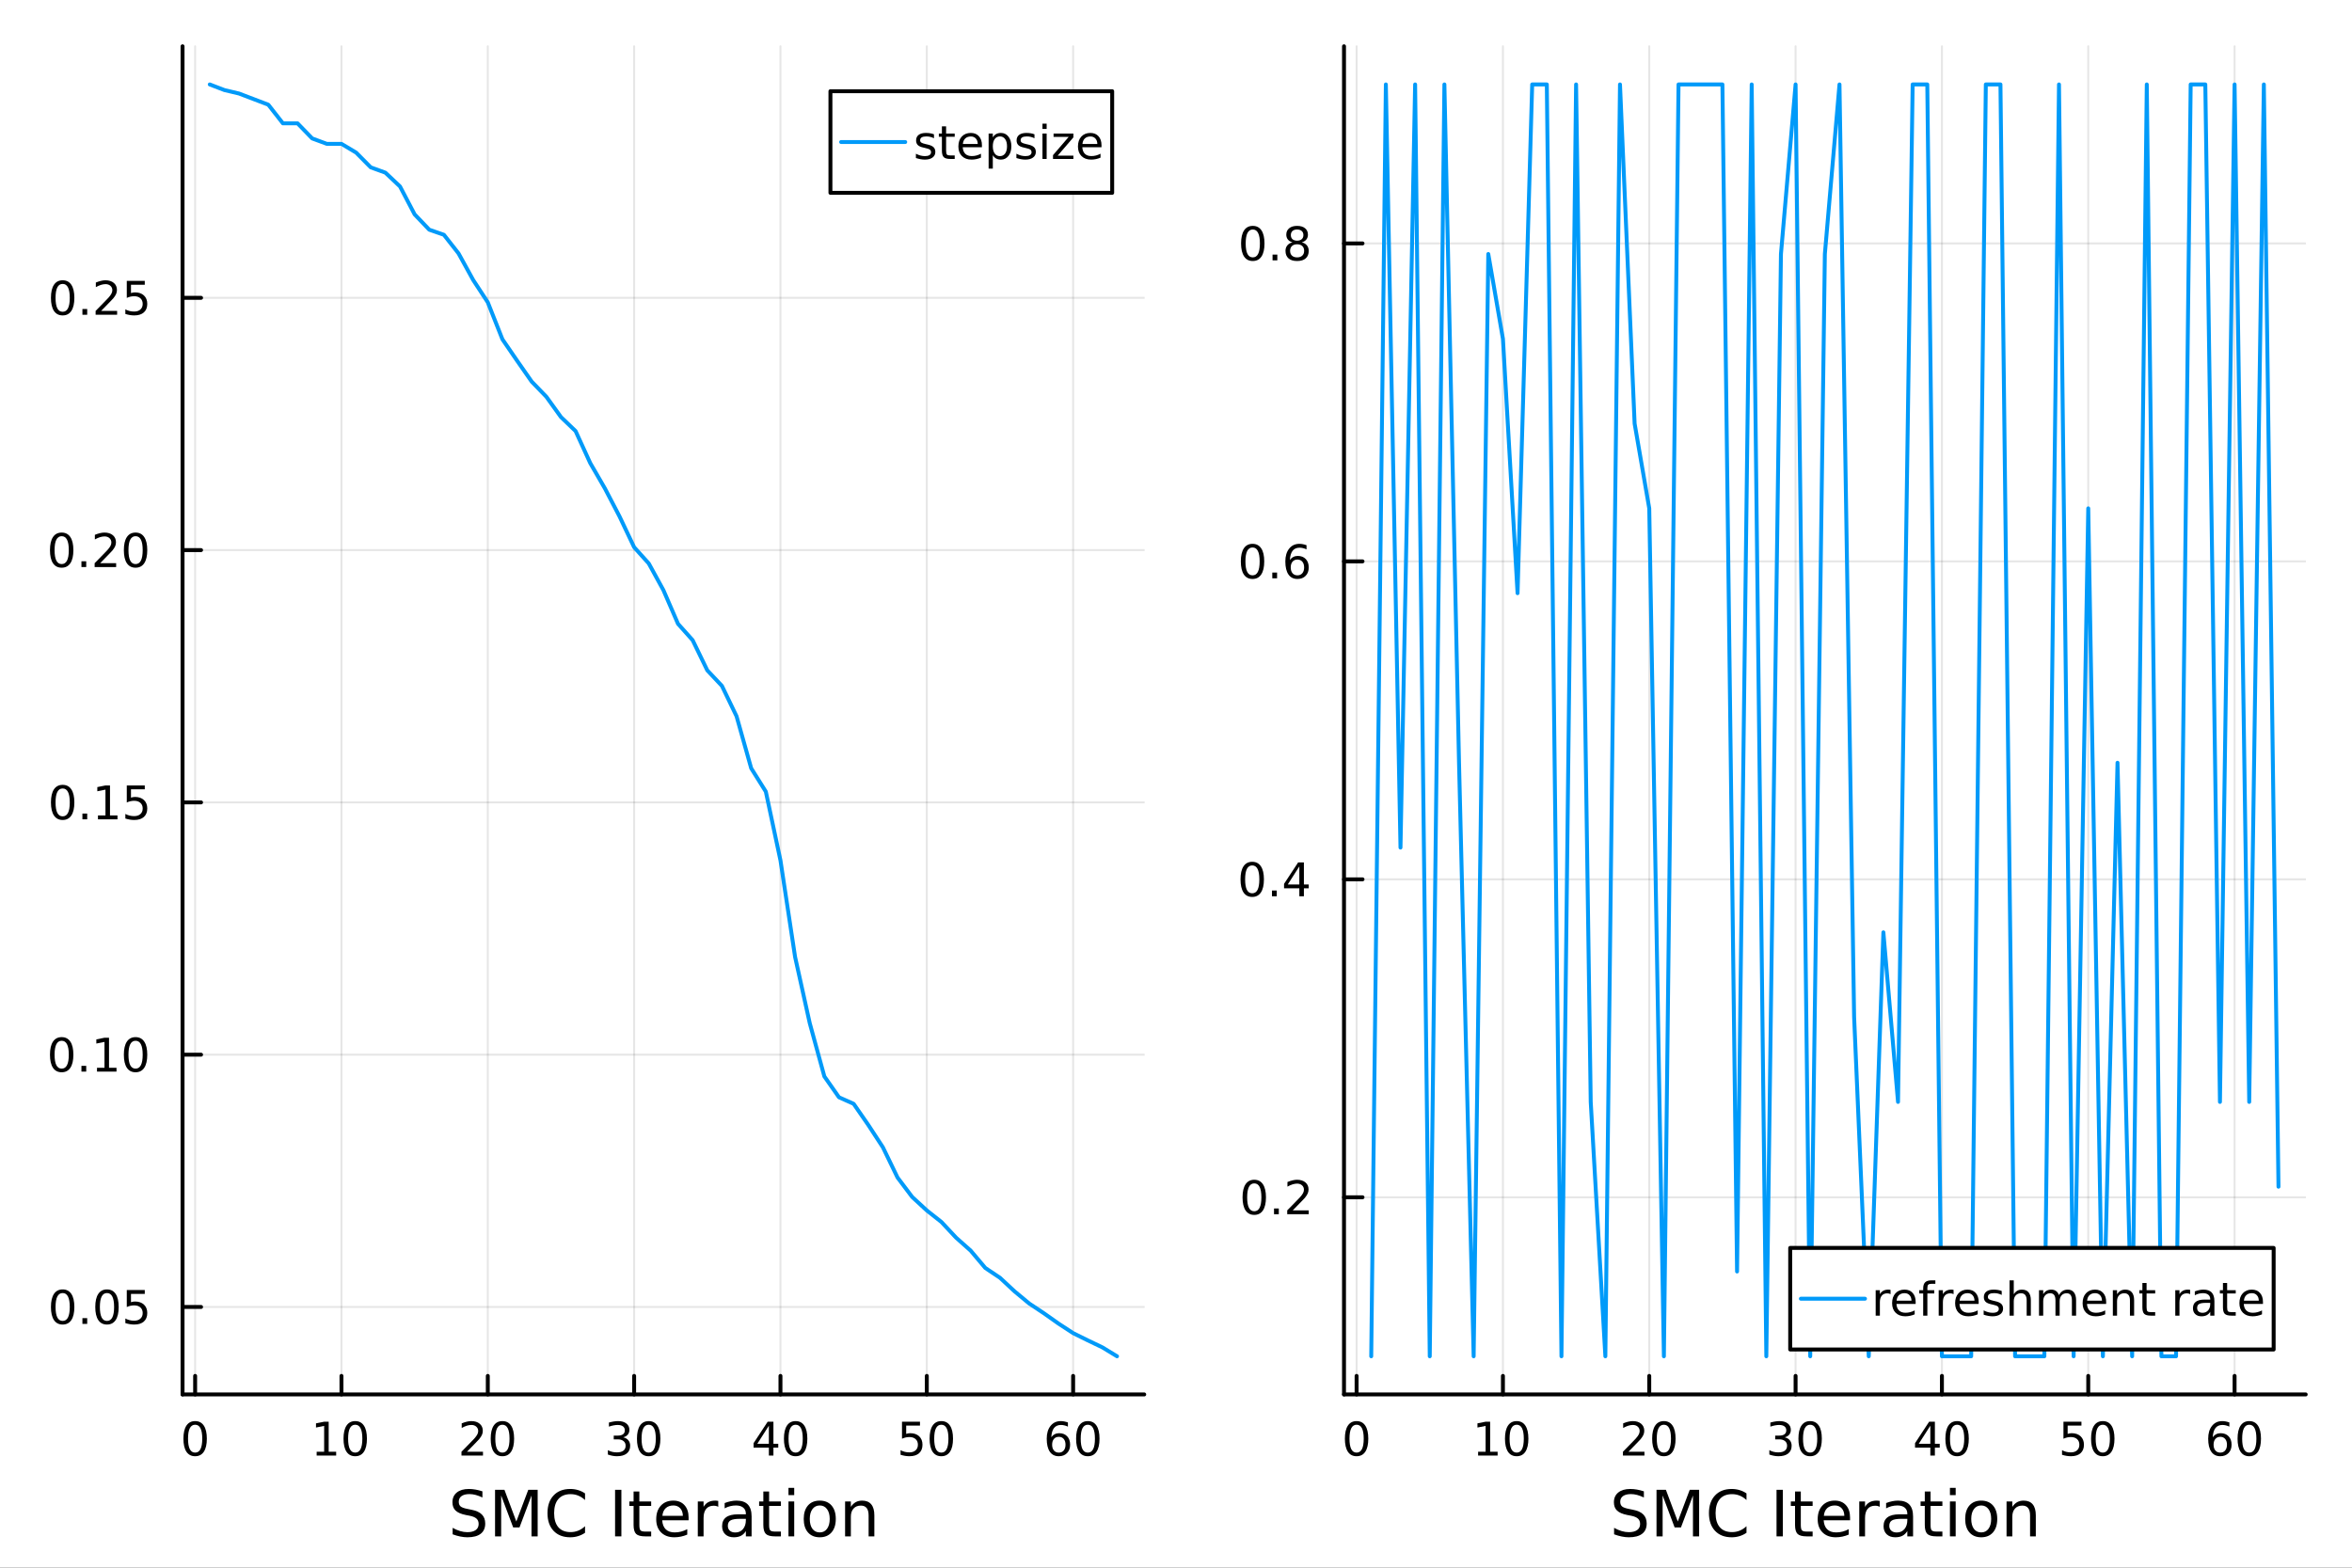 <?xml version="1.0" encoding="utf-8"?>
<svg xmlns="http://www.w3.org/2000/svg" xmlns:xlink="http://www.w3.org/1999/xlink" width="600" height="400" viewBox="0 0 2400 1600">
<rect x="0" y="0" width="2400" height="1600" fill="#333333" stroke="none"/>
<defs>
  <clipPath id="clip140">
    <rect x="0" y="0" width="2400" height="1600"/>
  </clipPath>
</defs>
<path clip-path="url(#clip140)" d="M0 1600 L2400 1600 L2400 0 L0 0  Z" fill="#ffffff" fill-rule="evenodd" fill-opacity="1"/>
<defs>
  <clipPath id="clip141">
    <rect x="480" y="0" width="1681" height="1600"/>
  </clipPath>
</defs>
<path clip-path="url(#clip140)" d="M186.274 1423.18 L1167.59 1423.18 L1167.59 47.244 L186.274 47.244  Z" fill="#ffffff" fill-rule="evenodd" fill-opacity="1"/>
<defs>
  <clipPath id="clip142">
    <rect x="186" y="47" width="982" height="1377"/>
  </clipPath>
</defs>
<polyline clip-path="url(#clip142)" style="stroke:#000000; stroke-linecap:round; stroke-linejoin:round; stroke-width:2; stroke-opacity:0.1; fill:none" points="199.115,1423.18 199.115,47.244 "/>
<polyline clip-path="url(#clip142)" style="stroke:#000000; stroke-linecap:round; stroke-linejoin:round; stroke-width:2; stroke-opacity:0.1; fill:none" points="348.434,1423.18 348.434,47.244 "/>
<polyline clip-path="url(#clip142)" style="stroke:#000000; stroke-linecap:round; stroke-linejoin:round; stroke-width:2; stroke-opacity:0.1; fill:none" points="497.752,1423.18 497.752,47.244 "/>
<polyline clip-path="url(#clip142)" style="stroke:#000000; stroke-linecap:round; stroke-linejoin:round; stroke-width:2; stroke-opacity:0.1; fill:none" points="647.07,1423.18 647.07,47.244 "/>
<polyline clip-path="url(#clip142)" style="stroke:#000000; stroke-linecap:round; stroke-linejoin:round; stroke-width:2; stroke-opacity:0.1; fill:none" points="796.389,1423.18 796.389,47.244 "/>
<polyline clip-path="url(#clip142)" style="stroke:#000000; stroke-linecap:round; stroke-linejoin:round; stroke-width:2; stroke-opacity:0.1; fill:none" points="945.707,1423.18 945.707,47.244 "/>
<polyline clip-path="url(#clip142)" style="stroke:#000000; stroke-linecap:round; stroke-linejoin:round; stroke-width:2; stroke-opacity:0.1; fill:none" points="1095.03,1423.18 1095.03,47.244 "/>
<polyline clip-path="url(#clip142)" style="stroke:#000000; stroke-linecap:round; stroke-linejoin:round; stroke-width:2; stroke-opacity:0.1; fill:none" points="186.274,1333.9 1167.59,1333.9 "/>
<polyline clip-path="url(#clip142)" style="stroke:#000000; stroke-linecap:round; stroke-linejoin:round; stroke-width:2; stroke-opacity:0.1; fill:none" points="186.274,1076.42 1167.59,1076.42 "/>
<polyline clip-path="url(#clip142)" style="stroke:#000000; stroke-linecap:round; stroke-linejoin:round; stroke-width:2; stroke-opacity:0.1; fill:none" points="186.274,818.932 1167.59,818.932 "/>
<polyline clip-path="url(#clip142)" style="stroke:#000000; stroke-linecap:round; stroke-linejoin:round; stroke-width:2; stroke-opacity:0.1; fill:none" points="186.274,561.447 1167.59,561.447 "/>
<polyline clip-path="url(#clip142)" style="stroke:#000000; stroke-linecap:round; stroke-linejoin:round; stroke-width:2; stroke-opacity:0.1; fill:none" points="186.274,303.962 1167.59,303.962 "/>
<polyline clip-path="url(#clip140)" style="stroke:#000000; stroke-linecap:round; stroke-linejoin:round; stroke-width:4; stroke-opacity:1; fill:none" points="186.274,1423.18 1167.59,1423.18 "/>
<polyline clip-path="url(#clip140)" style="stroke:#000000; stroke-linecap:round; stroke-linejoin:round; stroke-width:4; stroke-opacity:1; fill:none" points="199.115,1423.18 199.115,1404.28 "/>
<polyline clip-path="url(#clip140)" style="stroke:#000000; stroke-linecap:round; stroke-linejoin:round; stroke-width:4; stroke-opacity:1; fill:none" points="348.434,1423.18 348.434,1404.28 "/>
<polyline clip-path="url(#clip140)" style="stroke:#000000; stroke-linecap:round; stroke-linejoin:round; stroke-width:4; stroke-opacity:1; fill:none" points="497.752,1423.18 497.752,1404.28 "/>
<polyline clip-path="url(#clip140)" style="stroke:#000000; stroke-linecap:round; stroke-linejoin:round; stroke-width:4; stroke-opacity:1; fill:none" points="647.07,1423.18 647.07,1404.28 "/>
<polyline clip-path="url(#clip140)" style="stroke:#000000; stroke-linecap:round; stroke-linejoin:round; stroke-width:4; stroke-opacity:1; fill:none" points="796.389,1423.18 796.389,1404.28 "/>
<polyline clip-path="url(#clip140)" style="stroke:#000000; stroke-linecap:round; stroke-linejoin:round; stroke-width:4; stroke-opacity:1; fill:none" points="945.707,1423.18 945.707,1404.28 "/>
<polyline clip-path="url(#clip140)" style="stroke:#000000; stroke-linecap:round; stroke-linejoin:round; stroke-width:4; stroke-opacity:1; fill:none" points="1095.03,1423.18 1095.03,1404.28 "/>
<path clip-path="url(#clip140)" d="M199.115 1454.1 Q195.504 1454.1 193.676 1457.66 Q191.87 1461.2 191.87 1468.33 Q191.87 1475.44 193.676 1479.01 Q195.504 1482.55 199.115 1482.55 Q202.75 1482.55 204.555 1479.01 Q206.384 1475.44 206.384 1468.33 Q206.384 1461.2 204.555 1457.66 Q202.75 1454.1 199.115 1454.1 M199.115 1450.39 Q204.926 1450.39 207.981 1455 Q211.06 1459.58 211.06 1468.33 Q211.06 1477.06 207.981 1481.67 Q204.926 1486.25 199.115 1486.25 Q193.305 1486.25 190.227 1481.67 Q187.171 1477.06 187.171 1468.33 Q187.171 1459.58 190.227 1455 Q193.305 1450.39 199.115 1450.39 Z" fill="#000000" fill-rule="nonzero" fill-opacity="1" /><path clip-path="url(#clip140)" d="M323.121 1481.64 L330.76 1481.64 L330.76 1455.28 L322.45 1456.95 L322.45 1452.69 L330.714 1451.02 L335.39 1451.02 L335.39 1481.64 L343.029 1481.64 L343.029 1485.58 L323.121 1485.58 L323.121 1481.64 Z" fill="#000000" fill-rule="nonzero" fill-opacity="1" /><path clip-path="url(#clip140)" d="M362.473 1454.1 Q358.862 1454.1 357.033 1457.66 Q355.228 1461.2 355.228 1468.33 Q355.228 1475.44 357.033 1479.01 Q358.862 1482.55 362.473 1482.55 Q366.107 1482.55 367.913 1479.01 Q369.741 1475.44 369.741 1468.33 Q369.741 1461.2 367.913 1457.66 Q366.107 1454.1 362.473 1454.1 M362.473 1450.39 Q368.283 1450.39 371.339 1455 Q374.417 1459.58 374.417 1468.33 Q374.417 1477.06 371.339 1481.67 Q368.283 1486.25 362.473 1486.25 Q356.663 1486.25 353.584 1481.67 Q350.529 1477.06 350.529 1468.33 Q350.529 1459.58 353.584 1455 Q356.663 1450.39 362.473 1450.39 Z" fill="#000000" fill-rule="nonzero" fill-opacity="1" /><path clip-path="url(#clip140)" d="M476.525 1481.64 L492.845 1481.64 L492.845 1485.58 L470.9 1485.58 L470.9 1481.64 Q473.562 1478.89 478.146 1474.26 Q482.752 1469.61 483.933 1468.27 Q486.178 1465.74 487.058 1464.01 Q487.96 1462.25 487.96 1460.56 Q487.96 1457.8 486.016 1456.07 Q484.095 1454.33 480.993 1454.33 Q478.794 1454.33 476.34 1455.09 Q473.909 1455.86 471.132 1457.41 L471.132 1452.69 Q473.956 1451.55 476.409 1450.97 Q478.863 1450.39 480.9 1450.39 Q486.271 1450.39 489.465 1453.08 Q492.659 1455.77 492.659 1460.26 Q492.659 1462.39 491.849 1464.31 Q491.062 1466.2 488.956 1468.8 Q488.377 1469.47 485.275 1472.69 Q482.173 1475.88 476.525 1481.64 Z" fill="#000000" fill-rule="nonzero" fill-opacity="1" /><path clip-path="url(#clip140)" d="M512.659 1454.1 Q509.048 1454.1 507.219 1457.66 Q505.414 1461.2 505.414 1468.33 Q505.414 1475.44 507.219 1479.01 Q509.048 1482.55 512.659 1482.55 Q516.294 1482.55 518.099 1479.01 Q519.928 1475.44 519.928 1468.33 Q519.928 1461.2 518.099 1457.66 Q516.294 1454.1 512.659 1454.1 M512.659 1450.39 Q518.469 1450.39 521.525 1455 Q524.604 1459.58 524.604 1468.33 Q524.604 1477.06 521.525 1481.67 Q518.469 1486.25 512.659 1486.25 Q506.849 1486.25 503.77 1481.67 Q500.715 1477.06 500.715 1468.33 Q500.715 1459.58 503.77 1455 Q506.849 1450.39 512.659 1450.39 Z" fill="#000000" fill-rule="nonzero" fill-opacity="1" /><path clip-path="url(#clip140)" d="M635.913 1466.95 Q639.269 1467.66 641.144 1469.93 Q643.042 1472.2 643.042 1475.53 Q643.042 1480.65 639.524 1483.45 Q636.005 1486.25 629.524 1486.25 Q627.348 1486.25 625.033 1485.81 Q622.742 1485.39 620.288 1484.54 L620.288 1480.02 Q622.232 1481.16 624.547 1481.74 Q626.862 1482.32 629.385 1482.32 Q633.783 1482.32 636.075 1480.58 Q638.39 1478.84 638.39 1475.53 Q638.39 1472.48 636.237 1470.77 Q634.107 1469.03 630.288 1469.03 L626.26 1469.03 L626.26 1465.19 L630.473 1465.19 Q633.922 1465.19 635.751 1463.82 Q637.58 1462.43 637.58 1459.84 Q637.58 1457.18 635.681 1455.77 Q633.806 1454.33 630.288 1454.33 Q628.367 1454.33 626.168 1454.75 Q623.969 1455.16 621.33 1456.04 L621.33 1451.88 Q623.992 1451.14 626.306 1450.77 Q628.644 1450.39 630.705 1450.39 Q636.029 1450.39 639.13 1452.83 Q642.232 1455.23 642.232 1459.35 Q642.232 1462.22 640.589 1464.21 Q638.945 1466.18 635.913 1466.95 Z" fill="#000000" fill-rule="nonzero" fill-opacity="1" /><path clip-path="url(#clip140)" d="M661.908 1454.1 Q658.297 1454.1 656.468 1457.66 Q654.663 1461.2 654.663 1468.33 Q654.663 1475.44 656.468 1479.01 Q658.297 1482.55 661.908 1482.55 Q665.542 1482.55 667.348 1479.01 Q669.177 1475.44 669.177 1468.33 Q669.177 1461.2 667.348 1457.66 Q665.542 1454.1 661.908 1454.1 M661.908 1450.39 Q667.718 1450.39 670.774 1455 Q673.853 1459.58 673.853 1468.33 Q673.853 1477.06 670.774 1481.67 Q667.718 1486.25 661.908 1486.25 Q656.098 1486.25 653.019 1481.67 Q649.964 1477.06 649.964 1468.33 Q649.964 1459.58 653.019 1455 Q656.098 1450.39 661.908 1450.39 Z" fill="#000000" fill-rule="nonzero" fill-opacity="1" /><path clip-path="url(#clip140)" d="M784.56 1455.09 L772.754 1473.54 L784.56 1473.54 L784.56 1455.09 M783.333 1451.02 L789.213 1451.02 L789.213 1473.54 L794.143 1473.54 L794.143 1477.43 L789.213 1477.43 L789.213 1485.58 L784.56 1485.58 L784.56 1477.43 L768.958 1477.43 L768.958 1472.92 L783.333 1451.02 Z" fill="#000000" fill-rule="nonzero" fill-opacity="1" /><path clip-path="url(#clip140)" d="M811.875 1454.1 Q808.263 1454.1 806.435 1457.66 Q804.629 1461.2 804.629 1468.33 Q804.629 1475.44 806.435 1479.01 Q808.263 1482.55 811.875 1482.55 Q815.509 1482.55 817.314 1479.01 Q819.143 1475.44 819.143 1468.33 Q819.143 1461.2 817.314 1457.66 Q815.509 1454.1 811.875 1454.1 M811.875 1450.39 Q817.685 1450.39 820.74 1455 Q823.819 1459.58 823.819 1468.33 Q823.819 1477.06 820.74 1481.67 Q817.685 1486.25 811.875 1486.25 Q806.064 1486.25 802.986 1481.67 Q799.93 1477.06 799.93 1468.33 Q799.93 1459.58 802.986 1455 Q806.064 1450.39 811.875 1450.39 Z" fill="#000000" fill-rule="nonzero" fill-opacity="1" /><path clip-path="url(#clip140)" d="M920.406 1451.02 L938.762 1451.02 L938.762 1454.96 L924.688 1454.96 L924.688 1463.43 Q925.707 1463.08 926.725 1462.92 Q927.744 1462.73 928.762 1462.73 Q934.549 1462.73 937.929 1465.9 Q941.309 1469.08 941.309 1474.49 Q941.309 1480.07 937.836 1483.17 Q934.364 1486.25 928.045 1486.25 Q925.869 1486.25 923.6 1485.88 Q921.355 1485.51 918.948 1484.77 L918.948 1480.07 Q921.031 1481.2 923.253 1481.76 Q925.475 1482.32 927.952 1482.32 Q931.957 1482.32 934.295 1480.21 Q936.633 1478.1 936.633 1474.49 Q936.633 1470.88 934.295 1468.77 Q931.957 1466.67 927.952 1466.67 Q926.077 1466.67 924.202 1467.08 Q922.35 1467.5 920.406 1468.38 L920.406 1451.02 Z" fill="#000000" fill-rule="nonzero" fill-opacity="1" /><path clip-path="url(#clip140)" d="M960.522 1454.1 Q956.91 1454.1 955.082 1457.66 Q953.276 1461.2 953.276 1468.33 Q953.276 1475.44 955.082 1479.01 Q956.91 1482.55 960.522 1482.55 Q964.156 1482.55 965.961 1479.01 Q967.79 1475.44 967.79 1468.33 Q967.79 1461.2 965.961 1457.66 Q964.156 1454.1 960.522 1454.1 M960.522 1450.39 Q966.332 1450.39 969.387 1455 Q972.466 1459.58 972.466 1468.33 Q972.466 1477.06 969.387 1481.67 Q966.332 1486.25 960.522 1486.25 Q954.711 1486.25 951.633 1481.67 Q948.577 1477.06 948.577 1468.33 Q948.577 1459.58 951.633 1455 Q954.711 1450.39 960.522 1450.39 Z" fill="#000000" fill-rule="nonzero" fill-opacity="1" /><path clip-path="url(#clip140)" d="M1080.43 1466.44 Q1077.28 1466.44 1075.43 1468.59 Q1073.6 1470.74 1073.6 1474.49 Q1073.6 1478.22 1075.43 1480.39 Q1077.28 1482.55 1080.43 1482.55 Q1083.58 1482.55 1085.41 1480.39 Q1087.26 1478.22 1087.26 1474.49 Q1087.26 1470.74 1085.41 1468.59 Q1083.58 1466.44 1080.43 1466.44 M1089.71 1451.78 L1089.71 1456.04 Q1087.95 1455.21 1086.15 1454.77 Q1084.37 1454.33 1082.61 1454.33 Q1077.98 1454.33 1075.52 1457.45 Q1073.09 1460.58 1072.75 1466.9 Q1074.11 1464.89 1076.17 1463.82 Q1078.23 1462.73 1080.71 1462.73 Q1085.92 1462.73 1088.93 1465.9 Q1091.96 1469.05 1091.96 1474.49 Q1091.96 1479.82 1088.81 1483.03 Q1085.66 1486.25 1080.43 1486.25 Q1074.43 1486.25 1071.26 1481.67 Q1068.09 1477.06 1068.09 1468.33 Q1068.09 1460.14 1071.98 1455.28 Q1075.87 1450.39 1082.42 1450.39 Q1084.18 1450.39 1085.96 1450.74 Q1087.77 1451.09 1089.71 1451.78 Z" fill="#000000" fill-rule="nonzero" fill-opacity="1" /><path clip-path="url(#clip140)" d="M1110.01 1454.1 Q1106.4 1454.1 1104.57 1457.66 Q1102.77 1461.2 1102.77 1468.33 Q1102.77 1475.44 1104.57 1479.01 Q1106.4 1482.55 1110.01 1482.55 Q1113.65 1482.55 1115.45 1479.01 Q1117.28 1475.44 1117.28 1468.33 Q1117.28 1461.2 1115.45 1457.66 Q1113.65 1454.1 1110.01 1454.1 M1110.01 1450.39 Q1115.82 1450.39 1118.88 1455 Q1121.96 1459.58 1121.96 1468.33 Q1121.96 1477.06 1118.88 1481.67 Q1115.82 1486.25 1110.01 1486.25 Q1104.2 1486.25 1101.12 1481.67 Q1098.07 1477.06 1098.07 1468.33 Q1098.07 1459.58 1101.12 1455 Q1104.2 1450.39 1110.01 1450.39 Z" fill="#000000" fill-rule="nonzero" fill-opacity="1" /><path clip-path="url(#clip140)" d="M492.265 1522.08 L492.265 1528.35 Q488.604 1526.6 485.358 1525.74 Q482.111 1524.88 479.088 1524.88 Q473.836 1524.88 470.971 1526.92 Q468.139 1528.96 468.139 1532.71 Q468.139 1535.87 470.017 1537.49 Q471.926 1539.08 477.21 1540.07 L481.093 1540.86 Q488.286 1542.23 491.692 1545.7 Q495.129 1549.14 495.129 1554.93 Q495.129 1561.84 490.482 1565.4 Q485.867 1568.97 476.923 1568.97 Q473.55 1568.97 469.73 1568.2 Q465.943 1567.44 461.868 1565.94 L461.868 1559.32 Q465.783 1561.52 469.539 1562.63 Q473.295 1563.75 476.923 1563.75 Q482.43 1563.75 485.422 1561.58 Q488.413 1559.42 488.413 1555.41 Q488.413 1551.91 486.249 1549.93 Q484.117 1547.96 479.215 1546.97 L475.3 1546.21 Q468.107 1544.78 464.892 1541.72 Q461.678 1538.67 461.678 1533.22 Q461.678 1526.92 466.102 1523.29 Q470.558 1519.66 478.356 1519.66 Q481.698 1519.66 485.167 1520.27 Q488.636 1520.87 492.265 1522.08 Z" fill="#000000" fill-rule="nonzero" fill-opacity="1" /><path clip-path="url(#clip140)" d="M505.155 1520.52 L514.736 1520.52 L526.862 1552.86 L539.053 1520.52 L548.633 1520.52 L548.633 1568.04 L542.363 1568.04 L542.363 1526.32 L530.109 1558.91 L523.648 1558.91 L511.394 1526.32 L511.394 1568.04 L505.155 1568.04 L505.155 1520.52 Z" fill="#000000" fill-rule="nonzero" fill-opacity="1" /><path clip-path="url(#clip140)" d="M596.981 1524.18 L596.981 1530.96 Q593.734 1527.94 590.042 1526.44 Q586.382 1524.95 582.244 1524.95 Q574.096 1524.95 569.767 1529.95 Q565.439 1534.91 565.439 1544.33 Q565.439 1553.72 569.767 1558.72 Q574.096 1563.68 582.244 1563.68 Q586.382 1563.68 590.042 1562.19 Q593.734 1560.69 596.981 1557.67 L596.981 1564.38 Q593.607 1566.68 589.819 1567.82 Q586.063 1568.97 581.862 1568.97 Q571.072 1568.97 564.866 1562.38 Q558.659 1555.76 558.659 1544.33 Q558.659 1532.87 564.866 1526.28 Q571.072 1519.66 581.862 1519.66 Q586.127 1519.66 589.883 1520.81 Q593.67 1521.92 596.981 1524.18 Z" fill="#000000" fill-rule="nonzero" fill-opacity="1" /><path clip-path="url(#clip140)" d="M627.631 1520.52 L634.061 1520.52 L634.061 1568.04 L627.631 1568.04 L627.631 1520.52 Z" fill="#000000" fill-rule="nonzero" fill-opacity="1" /><path clip-path="url(#clip140)" d="M652.394 1522.27 L652.394 1532.4 L664.457 1532.4 L664.457 1536.95 L652.394 1536.95 L652.394 1556.3 Q652.394 1560.66 653.572 1561.9 Q654.781 1563.14 658.442 1563.14 L664.457 1563.14 L664.457 1568.04 L658.442 1568.04 Q651.662 1568.04 649.084 1565.53 Q646.506 1562.98 646.506 1556.3 L646.506 1536.95 L642.209 1536.95 L642.209 1532.4 L646.506 1532.4 L646.506 1522.27 L652.394 1522.27 Z" fill="#000000" fill-rule="nonzero" fill-opacity="1" /><path clip-path="url(#clip140)" d="M702.651 1548.76 L702.651 1551.62 L675.724 1551.62 Q676.106 1557.67 679.353 1560.85 Q682.631 1564 688.456 1564 Q691.83 1564 694.981 1563.17 Q698.164 1562.35 701.283 1560.69 L701.283 1566.23 Q698.132 1567.57 694.822 1568.27 Q691.511 1568.97 688.106 1568.97 Q679.576 1568.97 674.579 1564 Q669.613 1559.04 669.613 1550.57 Q669.613 1541.82 674.324 1536.69 Q679.066 1531.54 687.087 1531.54 Q694.28 1531.54 698.45 1536.18 Q702.651 1540.8 702.651 1548.76 M696.795 1547.04 Q696.731 1542.23 694.089 1539.37 Q691.48 1536.5 687.151 1536.5 Q682.249 1536.5 679.289 1539.27 Q676.361 1542.04 675.915 1547.07 L696.795 1547.04 Z" fill="#000000" fill-rule="nonzero" fill-opacity="1" /><path clip-path="url(#clip140)" d="M732.92 1537.87 Q731.934 1537.3 730.756 1537.04 Q729.61 1536.76 728.21 1536.76 Q723.244 1536.76 720.571 1540 Q717.929 1543.22 717.929 1549.27 L717.929 1568.04 L712.041 1568.04 L712.041 1532.4 L717.929 1532.4 L717.929 1537.93 Q719.775 1534.69 722.735 1533.13 Q725.695 1531.54 729.928 1531.54 Q730.533 1531.54 731.265 1531.63 Q731.997 1531.7 732.888 1531.85 L732.92 1537.87 Z" fill="#000000" fill-rule="nonzero" fill-opacity="1" /><path clip-path="url(#clip140)" d="M755.264 1550.12 Q748.166 1550.12 745.429 1551.75 Q742.692 1553.37 742.692 1557.29 Q742.692 1560.4 744.729 1562.25 Q746.798 1564.07 750.33 1564.07 Q755.2 1564.07 758.128 1560.63 Q761.089 1557.16 761.089 1551.43 L761.089 1550.12 L755.264 1550.12 M766.945 1547.71 L766.945 1568.04 L761.089 1568.04 L761.089 1562.63 Q759.083 1565.88 756.091 1567.44 Q753.1 1568.97 748.771 1568.97 Q743.296 1568.97 740.05 1565.91 Q736.835 1562.82 736.835 1557.67 Q736.835 1551.65 740.846 1548.6 Q744.888 1545.54 752.877 1545.54 L761.089 1545.54 L761.089 1544.97 Q761.089 1540.93 758.415 1538.73 Q755.773 1536.5 750.967 1536.5 Q747.912 1536.5 745.015 1537.23 Q742.119 1537.97 739.445 1539.43 L739.445 1534.02 Q742.66 1532.78 745.684 1532.17 Q748.707 1531.54 751.572 1531.54 Q759.306 1531.54 763.126 1535.55 Q766.945 1539.56 766.945 1547.71 Z" fill="#000000" fill-rule="nonzero" fill-opacity="1" /><path clip-path="url(#clip140)" d="M784.801 1522.27 L784.801 1532.4 L796.864 1532.4 L796.864 1536.95 L784.801 1536.95 L784.801 1556.3 Q784.801 1560.66 785.978 1561.9 Q787.188 1563.14 790.848 1563.14 L796.864 1563.14 L796.864 1568.04 L790.848 1568.04 Q784.069 1568.04 781.491 1565.53 Q778.913 1562.98 778.913 1556.3 L778.913 1536.95 L774.616 1536.95 L774.616 1532.4 L778.913 1532.4 L778.913 1522.27 L784.801 1522.27 Z" fill="#000000" fill-rule="nonzero" fill-opacity="1" /><path clip-path="url(#clip140)" d="M804.566 1532.4 L810.423 1532.4 L810.423 1568.04 L804.566 1568.04 L804.566 1532.4 M804.566 1518.52 L810.423 1518.52 L810.423 1525.93 L804.566 1525.93 L804.566 1518.52 Z" fill="#000000" fill-rule="nonzero" fill-opacity="1" /><path clip-path="url(#clip140)" d="M836.49 1536.5 Q831.78 1536.5 829.042 1540.19 Q826.305 1543.85 826.305 1550.25 Q826.305 1556.65 829.011 1560.34 Q831.748 1564 836.49 1564 Q841.169 1564 843.906 1560.31 Q846.644 1556.62 846.644 1550.25 Q846.644 1543.92 843.906 1540.23 Q841.169 1536.5 836.49 1536.5 M836.49 1531.54 Q844.129 1531.54 848.49 1536.5 Q852.85 1541.47 852.85 1550.25 Q852.85 1559 848.49 1564 Q844.129 1568.97 836.49 1568.97 Q828.82 1568.97 824.459 1564 Q820.13 1559 820.13 1550.25 Q820.13 1541.47 824.459 1536.5 Q828.82 1531.54 836.49 1531.54 Z" fill="#000000" fill-rule="nonzero" fill-opacity="1" /><path clip-path="url(#clip140)" d="M892.19 1546.53 L892.19 1568.04 L886.334 1568.04 L886.334 1546.72 Q886.334 1541.66 884.36 1539.14 Q882.387 1536.63 878.44 1536.63 Q873.698 1536.63 870.961 1539.65 Q868.223 1542.68 868.223 1547.9 L868.223 1568.04 L862.335 1568.04 L862.335 1532.4 L868.223 1532.4 L868.223 1537.93 Q870.324 1534.72 873.157 1533.13 Q876.021 1531.54 879.745 1531.54 Q885.888 1531.54 889.039 1535.36 Q892.19 1539.14 892.19 1546.53 Z" fill="#000000" fill-rule="nonzero" fill-opacity="1" /><polyline clip-path="url(#clip140)" style="stroke:#000000; stroke-linecap:round; stroke-linejoin:round; stroke-width:4; stroke-opacity:1; fill:none" points="186.274,1423.18 186.274,47.244 "/>
<polyline clip-path="url(#clip140)" style="stroke:#000000; stroke-linecap:round; stroke-linejoin:round; stroke-width:4; stroke-opacity:1; fill:none" points="186.274,1333.9 205.172,1333.9 "/>
<polyline clip-path="url(#clip140)" style="stroke:#000000; stroke-linecap:round; stroke-linejoin:round; stroke-width:4; stroke-opacity:1; fill:none" points="186.274,1076.42 205.172,1076.42 "/>
<polyline clip-path="url(#clip140)" style="stroke:#000000; stroke-linecap:round; stroke-linejoin:round; stroke-width:4; stroke-opacity:1; fill:none" points="186.274,818.932 205.172,818.932 "/>
<polyline clip-path="url(#clip140)" style="stroke:#000000; stroke-linecap:round; stroke-linejoin:round; stroke-width:4; stroke-opacity:1; fill:none" points="186.274,561.447 205.172,561.447 "/>
<polyline clip-path="url(#clip140)" style="stroke:#000000; stroke-linecap:round; stroke-linejoin:round; stroke-width:4; stroke-opacity:1; fill:none" points="186.274,303.962 205.172,303.962 "/>
<path clip-path="url(#clip140)" d="M63.932 1319.7 Q60.321 1319.7 58.492 1323.27 Q56.687 1326.81 56.687 1333.94 Q56.687 1341.04 58.492 1344.61 Q60.321 1348.15 63.932 1348.15 Q67.566 1348.15 69.372 1344.61 Q71.2 1341.04 71.2 1333.94 Q71.2 1326.81 69.372 1323.27 Q67.566 1319.7 63.932 1319.7 M63.932 1316 Q69.742 1316 72.798 1320.6 Q75.876 1325.19 75.876 1333.94 Q75.876 1342.66 72.798 1347.27 Q69.742 1351.85 63.932 1351.85 Q58.122 1351.85 55.043 1347.27 Q51.987 1342.66 51.987 1333.94 Q51.987 1325.19 55.043 1320.6 Q58.122 1316 63.932 1316 Z" fill="#000000" fill-rule="nonzero" fill-opacity="1" /><path clip-path="url(#clip140)" d="M84.094 1345.3 L88.978 1345.3 L88.978 1351.18 L84.094 1351.18 L84.094 1345.3 Z" fill="#000000" fill-rule="nonzero" fill-opacity="1" /><path clip-path="url(#clip140)" d="M109.163 1319.7 Q105.552 1319.7 103.723 1323.27 Q101.918 1326.81 101.918 1333.94 Q101.918 1341.04 103.723 1344.61 Q105.552 1348.15 109.163 1348.15 Q112.797 1348.15 114.603 1344.61 Q116.432 1341.04 116.432 1333.94 Q116.432 1326.81 114.603 1323.27 Q112.797 1319.7 109.163 1319.7 M109.163 1316 Q114.973 1316 118.029 1320.6 Q121.107 1325.19 121.107 1333.94 Q121.107 1342.66 118.029 1347.27 Q114.973 1351.85 109.163 1351.85 Q103.353 1351.85 100.274 1347.27 Q97.219 1342.66 97.219 1333.94 Q97.219 1325.19 100.274 1320.6 Q103.353 1316 109.163 1316 Z" fill="#000000" fill-rule="nonzero" fill-opacity="1" /><path clip-path="url(#clip140)" d="M129.371 1316.62 L147.728 1316.62 L147.728 1320.56 L133.654 1320.56 L133.654 1329.03 Q134.672 1328.68 135.691 1328.52 Q136.709 1328.34 137.728 1328.34 Q143.515 1328.34 146.894 1331.51 Q150.274 1334.68 150.274 1340.09 Q150.274 1345.67 146.802 1348.77 Q143.33 1351.85 137.01 1351.85 Q134.834 1351.85 132.566 1351.48 Q130.32 1351.11 127.913 1350.37 L127.913 1345.67 Q129.996 1346.81 132.219 1347.36 Q134.441 1347.92 136.918 1347.92 Q140.922 1347.92 143.26 1345.81 Q145.598 1343.71 145.598 1340.09 Q145.598 1336.48 143.26 1334.38 Q140.922 1332.27 136.918 1332.27 Q135.043 1332.27 133.168 1332.69 Q131.316 1333.1 129.371 1333.98 L129.371 1316.62 Z" fill="#000000" fill-rule="nonzero" fill-opacity="1" /><path clip-path="url(#clip140)" d="M62.937 1062.22 Q59.325 1062.22 57.497 1065.78 Q55.691 1069.32 55.691 1076.45 Q55.691 1083.56 57.497 1087.12 Q59.325 1090.66 62.937 1090.66 Q66.571 1090.66 68.376 1087.12 Q70.205 1083.56 70.205 1076.45 Q70.205 1069.32 68.376 1065.78 Q66.571 1062.22 62.937 1062.22 M62.937 1058.51 Q68.747 1058.51 71.802 1063.12 Q74.881 1067.7 74.881 1076.45 Q74.881 1085.18 71.802 1089.79 Q68.747 1094.37 62.937 1094.37 Q57.126 1094.37 54.048 1089.79 Q50.992 1085.18 50.992 1076.45 Q50.992 1067.7 54.048 1063.12 Q57.126 1058.51 62.937 1058.51 Z" fill="#000000" fill-rule="nonzero" fill-opacity="1" /><path clip-path="url(#clip140)" d="M83.098 1087.82 L87.983 1087.82 L87.983 1093.7 L83.098 1093.7 L83.098 1087.82 Z" fill="#000000" fill-rule="nonzero" fill-opacity="1" /><path clip-path="url(#clip140)" d="M98.978 1089.76 L106.617 1089.76 L106.617 1063.4 L98.307 1065.06 L98.307 1060.8 L106.571 1059.14 L111.246 1059.14 L111.246 1089.76 L118.885 1089.76 L118.885 1093.7 L98.978 1093.7 L98.978 1089.76 Z" fill="#000000" fill-rule="nonzero" fill-opacity="1" /><path clip-path="url(#clip140)" d="M138.33 1062.22 Q134.719 1062.22 132.89 1065.78 Q131.084 1069.32 131.084 1076.45 Q131.084 1083.56 132.89 1087.12 Q134.719 1090.66 138.33 1090.66 Q141.964 1090.66 143.769 1087.12 Q145.598 1083.56 145.598 1076.45 Q145.598 1069.32 143.769 1065.78 Q141.964 1062.22 138.33 1062.22 M138.33 1058.51 Q144.14 1058.51 147.195 1063.12 Q150.274 1067.7 150.274 1076.45 Q150.274 1085.18 147.195 1089.79 Q144.14 1094.37 138.33 1094.37 Q132.519 1094.37 129.441 1089.79 Q126.385 1085.18 126.385 1076.45 Q126.385 1067.7 129.441 1063.12 Q132.519 1058.51 138.33 1058.51 Z" fill="#000000" fill-rule="nonzero" fill-opacity="1" /><path clip-path="url(#clip140)" d="M63.932 804.731 Q60.321 804.731 58.492 808.296 Q56.687 811.837 56.687 818.967 Q56.687 826.074 58.492 829.638 Q60.321 833.18 63.932 833.18 Q67.566 833.18 69.372 829.638 Q71.2 826.074 71.2 818.967 Q71.2 811.837 69.372 808.296 Q67.566 804.731 63.932 804.731 M63.932 801.027 Q69.742 801.027 72.798 805.634 Q75.876 810.217 75.876 818.967 Q75.876 827.694 72.798 832.3 Q69.742 836.884 63.932 836.884 Q58.122 836.884 55.043 832.3 Q51.987 827.694 51.987 818.967 Q51.987 810.217 55.043 805.634 Q58.122 801.027 63.932 801.027 Z" fill="#000000" fill-rule="nonzero" fill-opacity="1" /><path clip-path="url(#clip140)" d="M84.094 830.333 L88.978 830.333 L88.978 836.212 L84.094 836.212 L84.094 830.333 Z" fill="#000000" fill-rule="nonzero" fill-opacity="1" /><path clip-path="url(#clip140)" d="M99.973 832.277 L107.612 832.277 L107.612 805.912 L99.302 807.578 L99.302 803.319 L107.566 801.652 L112.242 801.652 L112.242 832.277 L119.881 832.277 L119.881 836.212 L99.973 836.212 L99.973 832.277 Z" fill="#000000" fill-rule="nonzero" fill-opacity="1" /><path clip-path="url(#clip140)" d="M129.371 801.652 L147.728 801.652 L147.728 805.588 L133.654 805.588 L133.654 814.06 Q134.672 813.712 135.691 813.55 Q136.709 813.365 137.728 813.365 Q143.515 813.365 146.894 816.537 Q150.274 819.708 150.274 825.124 Q150.274 830.703 146.802 833.805 Q143.33 836.884 137.01 836.884 Q134.834 836.884 132.566 836.513 Q130.32 836.143 127.913 835.402 L127.913 830.703 Q129.996 831.837 132.219 832.393 Q134.441 832.948 136.918 832.948 Q140.922 832.948 143.26 830.842 Q145.598 828.736 145.598 825.124 Q145.598 821.513 143.26 819.407 Q140.922 817.3 136.918 817.3 Q135.043 817.3 133.168 817.717 Q131.316 818.134 129.371 819.013 L129.371 801.652 Z" fill="#000000" fill-rule="nonzero" fill-opacity="1" /><path clip-path="url(#clip140)" d="M62.937 547.246 Q59.325 547.246 57.497 550.811 Q55.691 554.352 55.691 561.482 Q55.691 568.588 57.497 572.153 Q59.325 575.695 62.937 575.695 Q66.571 575.695 68.376 572.153 Q70.205 568.588 70.205 561.482 Q70.205 554.352 68.376 550.811 Q66.571 547.246 62.937 547.246 M62.937 543.542 Q68.747 543.542 71.802 548.149 Q74.881 552.732 74.881 561.482 Q74.881 570.209 71.802 574.815 Q68.747 579.399 62.937 579.399 Q57.126 579.399 54.048 574.815 Q50.992 570.209 50.992 561.482 Q50.992 552.732 54.048 548.149 Q57.126 543.542 62.937 543.542 Z" fill="#000000" fill-rule="nonzero" fill-opacity="1" /><path clip-path="url(#clip140)" d="M83.098 572.848 L87.983 572.848 L87.983 578.727 L83.098 578.727 L83.098 572.848 Z" fill="#000000" fill-rule="nonzero" fill-opacity="1" /><path clip-path="url(#clip140)" d="M102.196 574.792 L118.515 574.792 L118.515 578.727 L96.571 578.727 L96.571 574.792 Q99.233 572.038 103.816 567.408 Q108.422 562.755 109.603 561.413 Q111.848 558.889 112.728 557.153 Q113.631 555.394 113.631 553.704 Q113.631 550.95 111.686 549.214 Q109.765 547.477 106.663 547.477 Q104.464 547.477 102.01 548.241 Q99.58 549.005 96.802 550.556 L96.802 545.834 Q99.626 544.7 102.08 544.121 Q104.534 543.542 106.571 543.542 Q111.941 543.542 115.135 546.227 Q118.33 548.913 118.33 553.403 Q118.33 555.533 117.52 557.454 Q116.733 559.352 114.626 561.945 Q114.047 562.616 110.946 565.834 Q107.844 569.028 102.196 574.792 Z" fill="#000000" fill-rule="nonzero" fill-opacity="1" /><path clip-path="url(#clip140)" d="M138.33 547.246 Q134.719 547.246 132.89 550.811 Q131.084 554.352 131.084 561.482 Q131.084 568.588 132.89 572.153 Q134.719 575.695 138.33 575.695 Q141.964 575.695 143.769 572.153 Q145.598 568.588 145.598 561.482 Q145.598 554.352 143.769 550.811 Q141.964 547.246 138.33 547.246 M138.33 543.542 Q144.14 543.542 147.195 548.149 Q150.274 552.732 150.274 561.482 Q150.274 570.209 147.195 574.815 Q144.14 579.399 138.33 579.399 Q132.519 579.399 129.441 574.815 Q126.385 570.209 126.385 561.482 Q126.385 552.732 129.441 548.149 Q132.519 543.542 138.33 543.542 Z" fill="#000000" fill-rule="nonzero" fill-opacity="1" /><path clip-path="url(#clip140)" d="M63.932 289.761 Q60.321 289.761 58.492 293.326 Q56.687 296.867 56.687 303.997 Q56.687 311.103 58.492 314.668 Q60.321 318.21 63.932 318.21 Q67.566 318.21 69.372 314.668 Q71.2 311.103 71.2 303.997 Q71.2 296.867 69.372 293.326 Q67.566 289.761 63.932 289.761 M63.932 286.057 Q69.742 286.057 72.798 290.664 Q75.876 295.247 75.876 303.997 Q75.876 312.724 72.798 317.33 Q69.742 321.914 63.932 321.914 Q58.122 321.914 55.043 317.33 Q51.987 312.724 51.987 303.997 Q51.987 295.247 55.043 290.664 Q58.122 286.057 63.932 286.057 Z" fill="#000000" fill-rule="nonzero" fill-opacity="1" /><path clip-path="url(#clip140)" d="M84.094 315.363 L88.978 315.363 L88.978 321.242 L84.094 321.242 L84.094 315.363 Z" fill="#000000" fill-rule="nonzero" fill-opacity="1" /><path clip-path="url(#clip140)" d="M103.191 317.307 L119.51 317.307 L119.51 321.242 L97.566 321.242 L97.566 317.307 Q100.228 314.553 104.811 309.923 Q109.418 305.27 110.598 303.928 Q112.844 301.404 113.723 299.668 Q114.626 297.909 114.626 296.219 Q114.626 293.465 112.682 291.729 Q110.76 289.992 107.658 289.992 Q105.459 289.992 103.006 290.756 Q100.575 291.52 97.797 293.071 L97.797 288.349 Q100.621 287.215 103.075 286.636 Q105.529 286.057 107.566 286.057 Q112.936 286.057 116.131 288.742 Q119.325 291.428 119.325 295.918 Q119.325 298.048 118.515 299.969 Q117.728 301.867 115.621 304.46 Q115.043 305.131 111.941 308.349 Q108.839 311.543 103.191 317.307 Z" fill="#000000" fill-rule="nonzero" fill-opacity="1" /><path clip-path="url(#clip140)" d="M129.371 286.682 L147.728 286.682 L147.728 290.617 L133.654 290.617 L133.654 299.09 Q134.672 298.742 135.691 298.58 Q136.709 298.395 137.728 298.395 Q143.515 298.395 146.894 301.566 Q150.274 304.738 150.274 310.154 Q150.274 315.733 146.802 318.835 Q143.33 321.914 137.01 321.914 Q134.834 321.914 132.566 321.543 Q130.32 321.173 127.913 320.432 L127.913 315.733 Q129.996 316.867 132.219 317.423 Q134.441 317.978 136.918 317.978 Q140.922 317.978 143.26 315.872 Q145.598 313.765 145.598 310.154 Q145.598 306.543 143.26 304.437 Q140.922 302.33 136.918 302.33 Q135.043 302.33 133.168 302.747 Q131.316 303.164 129.371 304.043 L129.371 286.682 Z" fill="#000000" fill-rule="nonzero" fill-opacity="1" /><polyline clip-path="url(#clip142)" style="stroke:#009af9; stroke-linecap:round; stroke-linejoin:round; stroke-width:4; stroke-opacity:1; fill:none" points="214.047,86.186 228.979,91.924 243.911,95.46 258.843,101.163 273.775,106.844 288.706,125.898 303.638,125.898 318.57,141.288 333.502,146.816 348.434,146.816 363.365,155.717 378.297,170.794 393.229,176.21 408.161,190.291 423.093,218.8 438.025,234.438 452.956,239.612 467.888,258.623 482.82,285.742 497.752,308.57 512.684,346.32 527.616,368.089 542.547,389.478 557.479,404.904 572.411,425.65 587.343,439.97 602.275,472.607 617.207,498.421 632.138,527.03 647.07,558.487 662.002,575.065 676.934,602.3 691.866,636.711 706.798,653.403 721.729,684.163 736.661,700.026 751.593,731.037 766.525,784.097 781.457,807.956 796.389,878.124 811.32,976.691 826.252,1044.16 841.184,1098.62 856.116,1119.91 871.048,1126.54 885.979,1148.1 900.911,1170.95 915.843,1201.79 930.775,1221.61 945.707,1235.39 960.639,1247.18 975.57,1263.15 990.502,1276.44 1005.43,1294.12 1020.37,1304.1 1035.3,1318 1050.23,1330.39 1065.16,1340.31 1080.09,1350.86 1095.03,1360.6 1109.96,1367.99 1124.89,1375.15 1139.82,1384.24 "/>
<path clip-path="url(#clip140)" d="M847.377 196.789 L1134.88 196.789 L1134.88 93.109 L847.377 93.109  Z" fill="#ffffff" fill-rule="evenodd" fill-opacity="1"/>
<polyline clip-path="url(#clip140)" style="stroke:#000000; stroke-linecap:round; stroke-linejoin:round; stroke-width:4; stroke-opacity:1; fill:none" points="847.377,196.789 1134.88,196.789 1134.88,93.109 847.377,93.109 847.377,196.789 "/>
<polyline clip-path="url(#clip140)" style="stroke:#009af9; stroke-linecap:round; stroke-linejoin:round; stroke-width:4; stroke-opacity:1; fill:none" points="858.281,144.949 923.702,144.949 "/>
<path clip-path="url(#clip140)" d="M953.031 137.067 L953.031 141.094 Q951.226 140.169 949.281 139.706 Q947.337 139.243 945.254 139.243 Q942.082 139.243 940.485 140.215 Q938.911 141.187 938.911 143.131 Q938.911 144.613 940.045 145.469 Q941.18 146.303 944.606 147.067 L946.064 147.391 Q950.601 148.363 952.499 150.145 Q954.42 151.905 954.42 155.076 Q954.42 158.687 951.55 160.793 Q948.703 162.9 943.703 162.9 Q941.619 162.9 939.351 162.483 Q937.106 162.09 934.606 161.28 L934.606 156.881 Q936.967 158.108 939.258 158.733 Q941.55 159.335 943.795 159.335 Q946.805 159.335 948.425 158.317 Q950.045 157.275 950.045 155.4 Q950.045 153.664 948.865 152.738 Q947.707 151.812 943.749 150.956 L942.268 150.608 Q938.309 149.775 936.55 148.062 Q934.791 146.326 934.791 143.317 Q934.791 139.659 937.383 137.669 Q939.976 135.678 944.744 135.678 Q947.106 135.678 949.189 136.025 Q951.272 136.372 953.031 137.067 Z" fill="#000000" fill-rule="nonzero" fill-opacity="1" /><path clip-path="url(#clip140)" d="M965.416 128.942 L965.416 136.303 L974.189 136.303 L974.189 139.613 L965.416 139.613 L965.416 153.687 Q965.416 156.858 966.272 157.761 Q967.152 158.664 969.814 158.664 L974.189 158.664 L974.189 162.229 L969.814 162.229 Q964.883 162.229 963.008 160.4 Q961.133 158.548 961.133 153.687 L961.133 139.613 L958.008 139.613 L958.008 136.303 L961.133 136.303 L961.133 128.942 L965.416 128.942 Z" fill="#000000" fill-rule="nonzero" fill-opacity="1" /><path clip-path="url(#clip140)" d="M1001.97 148.201 L1001.97 150.284 L982.383 150.284 Q982.661 154.682 985.022 156.997 Q987.406 159.289 991.642 159.289 Q994.096 159.289 996.388 158.687 Q998.702 158.085 1000.97 156.881 L1000.97 160.909 Q998.679 161.881 996.272 162.391 Q993.865 162.9 991.388 162.9 Q985.184 162.9 981.55 159.289 Q977.939 155.678 977.939 149.52 Q977.939 143.155 981.365 139.428 Q984.814 135.678 990.647 135.678 Q995.878 135.678 998.911 139.057 Q1001.97 142.414 1001.97 148.201 M997.707 146.951 Q997.661 143.456 995.74 141.372 Q993.841 139.289 990.693 139.289 Q987.128 139.289 984.976 141.303 Q982.846 143.317 982.522 146.974 L997.707 146.951 Z" fill="#000000" fill-rule="nonzero" fill-opacity="1" /><path clip-path="url(#clip140)" d="M1013.08 158.34 L1013.08 172.09 L1008.8 172.09 L1008.8 136.303 L1013.08 136.303 L1013.08 140.238 Q1014.42 137.923 1016.46 136.812 Q1018.52 135.678 1021.36 135.678 Q1026.09 135.678 1029.03 139.428 Q1031.99 143.178 1031.99 149.289 Q1031.99 155.4 1029.03 159.15 Q1026.09 162.9 1021.36 162.9 Q1018.52 162.9 1016.46 161.789 Q1014.42 160.655 1013.08 158.34 M1027.57 149.289 Q1027.57 144.59 1025.62 141.928 Q1023.7 139.243 1020.32 139.243 Q1016.94 139.243 1015 141.928 Q1013.08 144.59 1013.08 149.289 Q1013.08 153.988 1015 156.673 Q1016.94 159.335 1020.32 159.335 Q1023.7 159.335 1025.62 156.673 Q1027.57 153.988 1027.57 149.289 Z" fill="#000000" fill-rule="nonzero" fill-opacity="1" /><path clip-path="url(#clip140)" d="M1055.58 137.067 L1055.58 141.094 Q1053.77 140.169 1051.83 139.706 Q1049.88 139.243 1047.8 139.243 Q1044.63 139.243 1043.03 140.215 Q1041.46 141.187 1041.46 143.131 Q1041.46 144.613 1042.59 145.469 Q1043.73 146.303 1047.15 147.067 L1048.61 147.391 Q1053.15 148.363 1055.04 150.145 Q1056.97 151.905 1056.97 155.076 Q1056.97 158.687 1054.1 160.793 Q1051.25 162.9 1046.25 162.9 Q1044.17 162.9 1041.9 162.483 Q1039.65 162.09 1037.15 161.28 L1037.15 156.881 Q1039.51 158.108 1041.8 158.733 Q1044.1 159.335 1046.34 159.335 Q1049.35 159.335 1050.97 158.317 Q1052.59 157.275 1052.59 155.4 Q1052.59 153.664 1051.41 152.738 Q1050.25 151.812 1046.29 150.956 L1044.81 150.608 Q1040.86 149.775 1039.1 148.062 Q1037.34 146.326 1037.34 143.317 Q1037.34 139.659 1039.93 137.669 Q1042.52 135.678 1047.29 135.678 Q1049.65 135.678 1051.73 136.025 Q1053.82 136.372 1055.58 137.067 Z" fill="#000000" fill-rule="nonzero" fill-opacity="1" /><path clip-path="url(#clip140)" d="M1063.75 136.303 L1068.01 136.303 L1068.01 162.229 L1063.75 162.229 L1063.75 136.303 M1063.75 126.21 L1068.01 126.21 L1068.01 131.604 L1063.75 131.604 L1063.75 126.21 Z" fill="#000000" fill-rule="nonzero" fill-opacity="1" /><path clip-path="url(#clip140)" d="M1075.07 136.303 L1095.3 136.303 L1095.3 140.192 L1079.28 158.826 L1095.3 158.826 L1095.3 162.229 L1074.49 162.229 L1074.49 158.34 L1090.51 139.706 L1075.07 139.706 L1075.07 136.303 Z" fill="#000000" fill-rule="nonzero" fill-opacity="1" /><path clip-path="url(#clip140)" d="M1123.98 148.201 L1123.98 150.284 L1104.4 150.284 Q1104.67 154.682 1107.04 156.997 Q1109.42 159.289 1113.66 159.289 Q1116.11 159.289 1118.4 158.687 Q1120.72 158.085 1122.98 156.881 L1122.98 160.909 Q1120.69 161.881 1118.29 162.391 Q1115.88 162.9 1113.4 162.9 Q1107.2 162.9 1103.56 159.289 Q1099.95 155.678 1099.95 149.52 Q1099.95 143.155 1103.38 139.428 Q1106.83 135.678 1112.66 135.678 Q1117.89 135.678 1120.92 139.057 Q1123.98 142.414 1123.98 148.201 M1119.72 146.951 Q1119.67 143.456 1117.75 141.372 Q1115.85 139.289 1112.71 139.289 Q1109.14 139.289 1106.99 141.303 Q1104.86 143.317 1104.54 146.974 L1119.72 146.951 Z" fill="#000000" fill-rule="nonzero" fill-opacity="1" /><path clip-path="url(#clip140)" d="M1371.44 1423.18 L2352.76 1423.18 L2352.76 47.244 L1371.44 47.244  Z" fill="#ffffff" fill-rule="evenodd" fill-opacity="1"/>
<defs>
  <clipPath id="clip143">
    <rect x="1371" y="47" width="982" height="1377"/>
  </clipPath>
</defs>
<polyline clip-path="url(#clip143)" style="stroke:#000000; stroke-linecap:round; stroke-linejoin:round; stroke-width:2; stroke-opacity:0.1; fill:none" points="1384.28,1423.18 1384.28,47.244 "/>
<polyline clip-path="url(#clip143)" style="stroke:#000000; stroke-linecap:round; stroke-linejoin:round; stroke-width:2; stroke-opacity:0.1; fill:none" points="1533.6,1423.18 1533.6,47.244 "/>
<polyline clip-path="url(#clip143)" style="stroke:#000000; stroke-linecap:round; stroke-linejoin:round; stroke-width:2; stroke-opacity:0.1; fill:none" points="1682.91,1423.18 1682.91,47.244 "/>
<polyline clip-path="url(#clip143)" style="stroke:#000000; stroke-linecap:round; stroke-linejoin:round; stroke-width:2; stroke-opacity:0.1; fill:none" points="1832.23,1423.18 1832.23,47.244 "/>
<polyline clip-path="url(#clip143)" style="stroke:#000000; stroke-linecap:round; stroke-linejoin:round; stroke-width:2; stroke-opacity:0.1; fill:none" points="1981.55,1423.18 1981.55,47.244 "/>
<polyline clip-path="url(#clip143)" style="stroke:#000000; stroke-linecap:round; stroke-linejoin:round; stroke-width:2; stroke-opacity:0.1; fill:none" points="2130.87,1423.18 2130.87,47.244 "/>
<polyline clip-path="url(#clip143)" style="stroke:#000000; stroke-linecap:round; stroke-linejoin:round; stroke-width:2; stroke-opacity:0.1; fill:none" points="2280.19,1423.18 2280.19,47.244 "/>
<polyline clip-path="url(#clip143)" style="stroke:#000000; stroke-linecap:round; stroke-linejoin:round; stroke-width:2; stroke-opacity:0.1; fill:none" points="1371.44,1221.98 2352.76,1221.98 "/>
<polyline clip-path="url(#clip143)" style="stroke:#000000; stroke-linecap:round; stroke-linejoin:round; stroke-width:2; stroke-opacity:0.1; fill:none" points="1371.44,897.469 2352.76,897.469 "/>
<polyline clip-path="url(#clip143)" style="stroke:#000000; stroke-linecap:round; stroke-linejoin:round; stroke-width:2; stroke-opacity:0.1; fill:none" points="1371.44,572.955 2352.76,572.955 "/>
<polyline clip-path="url(#clip143)" style="stroke:#000000; stroke-linecap:round; stroke-linejoin:round; stroke-width:2; stroke-opacity:0.1; fill:none" points="1371.44,248.442 2352.76,248.442 "/>
<polyline clip-path="url(#clip140)" style="stroke:#000000; stroke-linecap:round; stroke-linejoin:round; stroke-width:4; stroke-opacity:1; fill:none" points="1371.44,1423.18 2352.76,1423.18 "/>
<polyline clip-path="url(#clip140)" style="stroke:#000000; stroke-linecap:round; stroke-linejoin:round; stroke-width:4; stroke-opacity:1; fill:none" points="1384.28,1423.18 1384.28,1404.28 "/>
<polyline clip-path="url(#clip140)" style="stroke:#000000; stroke-linecap:round; stroke-linejoin:round; stroke-width:4; stroke-opacity:1; fill:none" points="1533.6,1423.18 1533.6,1404.28 "/>
<polyline clip-path="url(#clip140)" style="stroke:#000000; stroke-linecap:round; stroke-linejoin:round; stroke-width:4; stroke-opacity:1; fill:none" points="1682.91,1423.18 1682.91,1404.28 "/>
<polyline clip-path="url(#clip140)" style="stroke:#000000; stroke-linecap:round; stroke-linejoin:round; stroke-width:4; stroke-opacity:1; fill:none" points="1832.23,1423.18 1832.23,1404.28 "/>
<polyline clip-path="url(#clip140)" style="stroke:#000000; stroke-linecap:round; stroke-linejoin:round; stroke-width:4; stroke-opacity:1; fill:none" points="1981.55,1423.18 1981.55,1404.28 "/>
<polyline clip-path="url(#clip140)" style="stroke:#000000; stroke-linecap:round; stroke-linejoin:round; stroke-width:4; stroke-opacity:1; fill:none" points="2130.87,1423.18 2130.87,1404.28 "/>
<polyline clip-path="url(#clip140)" style="stroke:#000000; stroke-linecap:round; stroke-linejoin:round; stroke-width:4; stroke-opacity:1; fill:none" points="2280.19,1423.18 2280.19,1404.28 "/>
<path clip-path="url(#clip140)" d="M1384.28 1454.1 Q1380.67 1454.1 1378.84 1457.66 Q1377.03 1461.2 1377.03 1468.33 Q1377.03 1475.44 1378.84 1479.01 Q1380.67 1482.55 1384.28 1482.55 Q1387.91 1482.55 1389.72 1479.01 Q1391.55 1475.44 1391.55 1468.33 Q1391.55 1461.2 1389.72 1457.66 Q1387.91 1454.1 1384.28 1454.1 M1384.28 1450.39 Q1390.09 1450.39 1393.14 1455 Q1396.22 1459.58 1396.22 1468.33 Q1396.22 1477.06 1393.14 1481.67 Q1390.09 1486.25 1384.28 1486.25 Q1378.47 1486.25 1375.39 1481.67 Q1372.33 1477.06 1372.33 1468.33 Q1372.33 1459.58 1375.39 1455 Q1378.47 1450.39 1384.28 1450.39 Z" fill="#000000" fill-rule="nonzero" fill-opacity="1" /><path clip-path="url(#clip140)" d="M1508.28 1481.64 L1515.92 1481.64 L1515.92 1455.28 L1507.61 1456.95 L1507.61 1452.69 L1515.88 1451.02 L1520.55 1451.02 L1520.55 1481.64 L1528.19 1481.64 L1528.19 1485.58 L1508.28 1485.58 L1508.28 1481.64 Z" fill="#000000" fill-rule="nonzero" fill-opacity="1" /><path clip-path="url(#clip140)" d="M1547.64 1454.1 Q1544.02 1454.1 1542.2 1457.66 Q1540.39 1461.2 1540.39 1468.33 Q1540.39 1475.44 1542.2 1479.01 Q1544.02 1482.55 1547.64 1482.55 Q1551.27 1482.55 1553.07 1479.01 Q1554.9 1475.44 1554.9 1468.33 Q1554.9 1461.2 1553.07 1457.66 Q1551.27 1454.1 1547.64 1454.1 M1547.64 1450.39 Q1553.45 1450.39 1556.5 1455 Q1559.58 1459.58 1559.58 1468.33 Q1559.58 1477.06 1556.5 1481.67 Q1553.45 1486.25 1547.64 1486.25 Q1541.82 1486.25 1538.75 1481.67 Q1535.69 1477.06 1535.69 1468.33 Q1535.69 1459.58 1538.75 1455 Q1541.82 1450.39 1547.64 1450.39 Z" fill="#000000" fill-rule="nonzero" fill-opacity="1" /><path clip-path="url(#clip140)" d="M1661.69 1481.64 L1678.01 1481.64 L1678.01 1485.58 L1656.06 1485.58 L1656.06 1481.64 Q1658.72 1478.89 1663.31 1474.26 Q1667.91 1469.61 1669.09 1468.27 Q1671.34 1465.74 1672.22 1464.01 Q1673.12 1462.25 1673.12 1460.56 Q1673.12 1457.8 1671.18 1456.07 Q1669.26 1454.33 1666.15 1454.33 Q1663.96 1454.33 1661.5 1455.09 Q1659.07 1455.86 1656.29 1457.41 L1656.29 1452.69 Q1659.12 1451.55 1661.57 1450.97 Q1664.03 1450.39 1666.06 1450.39 Q1671.43 1450.39 1674.63 1453.08 Q1677.82 1455.77 1677.82 1460.26 Q1677.82 1462.39 1677.01 1464.31 Q1676.22 1466.2 1674.12 1468.8 Q1673.54 1469.47 1670.44 1472.69 Q1667.34 1475.88 1661.69 1481.64 Z" fill="#000000" fill-rule="nonzero" fill-opacity="1" /><path clip-path="url(#clip140)" d="M1697.82 1454.1 Q1694.21 1454.1 1692.38 1457.66 Q1690.58 1461.2 1690.58 1468.33 Q1690.58 1475.44 1692.38 1479.01 Q1694.21 1482.55 1697.82 1482.55 Q1701.46 1482.55 1703.26 1479.01 Q1705.09 1475.44 1705.09 1468.33 Q1705.09 1461.2 1703.26 1457.66 Q1701.46 1454.1 1697.82 1454.1 M1697.82 1450.39 Q1703.63 1450.39 1706.69 1455 Q1709.77 1459.58 1709.77 1468.33 Q1709.77 1477.06 1706.69 1481.67 Q1703.63 1486.25 1697.82 1486.25 Q1692.01 1486.25 1688.93 1481.67 Q1685.88 1477.06 1685.88 1468.33 Q1685.88 1459.58 1688.93 1455 Q1692.01 1450.39 1697.82 1450.39 Z" fill="#000000" fill-rule="nonzero" fill-opacity="1" /><path clip-path="url(#clip140)" d="M1821.08 1466.95 Q1824.43 1467.66 1826.31 1469.93 Q1828.2 1472.2 1828.2 1475.53 Q1828.2 1480.65 1824.69 1483.45 Q1821.17 1486.25 1814.69 1486.25 Q1812.51 1486.25 1810.2 1485.81 Q1807.9 1485.39 1805.45 1484.54 L1805.45 1480.02 Q1807.39 1481.16 1809.71 1481.74 Q1812.02 1482.32 1814.55 1482.32 Q1818.95 1482.32 1821.24 1480.58 Q1823.55 1478.84 1823.55 1475.53 Q1823.55 1472.48 1821.4 1470.77 Q1819.27 1469.03 1815.45 1469.03 L1811.42 1469.03 L1811.42 1465.19 L1815.64 1465.19 Q1819.08 1465.19 1820.91 1463.82 Q1822.74 1462.43 1822.74 1459.84 Q1822.74 1457.18 1820.84 1455.77 Q1818.97 1454.33 1815.45 1454.33 Q1813.53 1454.33 1811.33 1454.75 Q1809.13 1455.16 1806.49 1456.04 L1806.49 1451.88 Q1809.15 1451.14 1811.47 1450.77 Q1813.81 1450.39 1815.87 1450.39 Q1821.19 1450.39 1824.29 1452.83 Q1827.39 1455.23 1827.39 1459.35 Q1827.39 1462.22 1825.75 1464.21 Q1824.11 1466.18 1821.08 1466.95 Z" fill="#000000" fill-rule="nonzero" fill-opacity="1" /><path clip-path="url(#clip140)" d="M1847.07 1454.1 Q1843.46 1454.1 1841.63 1457.66 Q1839.82 1461.2 1839.82 1468.33 Q1839.82 1475.44 1841.63 1479.01 Q1843.46 1482.55 1847.07 1482.55 Q1850.7 1482.55 1852.51 1479.01 Q1854.34 1475.44 1854.34 1468.33 Q1854.34 1461.2 1852.51 1457.66 Q1850.7 1454.1 1847.07 1454.1 M1847.07 1450.39 Q1852.88 1450.39 1855.94 1455 Q1859.01 1459.58 1859.01 1468.33 Q1859.01 1477.06 1855.94 1481.67 Q1852.88 1486.25 1847.07 1486.25 Q1841.26 1486.25 1838.18 1481.67 Q1835.13 1477.06 1835.13 1468.33 Q1835.13 1459.58 1838.18 1455 Q1841.26 1450.39 1847.07 1450.39 Z" fill="#000000" fill-rule="nonzero" fill-opacity="1" /><path clip-path="url(#clip140)" d="M1969.72 1455.09 L1957.92 1473.54 L1969.72 1473.54 L1969.72 1455.09 M1968.5 1451.02 L1974.37 1451.02 L1974.37 1473.54 L1979.31 1473.54 L1979.31 1477.43 L1974.37 1477.43 L1974.37 1485.58 L1969.72 1485.58 L1969.72 1477.43 L1954.12 1477.43 L1954.12 1472.92 L1968.5 1451.02 Z" fill="#000000" fill-rule="nonzero" fill-opacity="1" /><path clip-path="url(#clip140)" d="M1997.04 1454.1 Q1993.43 1454.1 1991.6 1457.66 Q1989.79 1461.2 1989.79 1468.33 Q1989.79 1475.44 1991.6 1479.01 Q1993.43 1482.55 1997.04 1482.55 Q2000.67 1482.55 2002.48 1479.01 Q2004.31 1475.44 2004.31 1468.33 Q2004.31 1461.2 2002.48 1457.66 Q2000.67 1454.1 1997.04 1454.1 M1997.04 1450.39 Q2002.85 1450.39 2005.9 1455 Q2008.98 1459.58 2008.98 1468.33 Q2008.98 1477.06 2005.9 1481.67 Q2002.85 1486.25 1997.04 1486.25 Q1991.23 1486.25 1988.15 1481.67 Q1985.09 1477.06 1985.09 1468.33 Q1985.09 1459.58 1988.15 1455 Q1991.23 1450.39 1997.04 1450.39 Z" fill="#000000" fill-rule="nonzero" fill-opacity="1" /><path clip-path="url(#clip140)" d="M2105.57 1451.02 L2123.92 1451.02 L2123.92 1454.96 L2109.85 1454.96 L2109.85 1463.43 Q2110.87 1463.08 2111.89 1462.92 Q2112.91 1462.73 2113.92 1462.73 Q2119.71 1462.73 2123.09 1465.9 Q2126.47 1469.08 2126.47 1474.49 Q2126.47 1480.07 2123 1483.17 Q2119.53 1486.25 2113.21 1486.25 Q2111.03 1486.25 2108.76 1485.88 Q2106.52 1485.51 2104.11 1484.77 L2104.11 1480.07 Q2106.19 1481.2 2108.42 1481.76 Q2110.64 1482.32 2113.11 1482.32 Q2117.12 1482.32 2119.46 1480.21 Q2121.79 1478.1 2121.79 1474.49 Q2121.79 1470.88 2119.46 1468.77 Q2117.12 1466.67 2113.11 1466.67 Q2111.24 1466.67 2109.36 1467.08 Q2107.51 1467.5 2105.57 1468.38 L2105.57 1451.02 Z" fill="#000000" fill-rule="nonzero" fill-opacity="1" /><path clip-path="url(#clip140)" d="M2145.68 1454.1 Q2142.07 1454.1 2140.24 1457.66 Q2138.44 1461.2 2138.44 1468.33 Q2138.44 1475.44 2140.24 1479.01 Q2142.07 1482.55 2145.68 1482.55 Q2149.32 1482.55 2151.12 1479.01 Q2152.95 1475.44 2152.95 1468.33 Q2152.95 1461.2 2151.12 1457.66 Q2149.32 1454.1 2145.68 1454.1 M2145.68 1450.39 Q2151.49 1450.39 2154.55 1455 Q2157.63 1459.58 2157.63 1468.33 Q2157.63 1477.06 2154.55 1481.67 Q2151.49 1486.25 2145.68 1486.25 Q2139.87 1486.25 2136.79 1481.67 Q2133.74 1477.06 2133.74 1468.33 Q2133.74 1459.58 2136.79 1455 Q2139.87 1450.39 2145.68 1450.39 Z" fill="#000000" fill-rule="nonzero" fill-opacity="1" /><path clip-path="url(#clip140)" d="M2265.59 1466.44 Q2262.44 1466.44 2260.59 1468.59 Q2258.76 1470.74 2258.76 1474.49 Q2258.76 1478.22 2260.59 1480.39 Q2262.44 1482.55 2265.59 1482.55 Q2268.74 1482.55 2270.57 1480.39 Q2272.42 1478.22 2272.42 1474.49 Q2272.42 1470.74 2270.57 1468.59 Q2268.74 1466.44 2265.59 1466.44 M2274.87 1451.78 L2274.87 1456.04 Q2273.12 1455.21 2271.31 1454.77 Q2269.53 1454.33 2267.77 1454.33 Q2263.14 1454.33 2260.69 1457.45 Q2258.25 1460.58 2257.91 1466.9 Q2259.27 1464.89 2261.33 1463.82 Q2263.39 1462.73 2265.87 1462.73 Q2271.08 1462.73 2274.09 1465.9 Q2277.12 1469.05 2277.12 1474.49 Q2277.12 1479.82 2273.97 1483.03 Q2270.82 1486.25 2265.59 1486.25 Q2259.6 1486.25 2256.43 1481.67 Q2253.25 1477.06 2253.25 1468.33 Q2253.25 1460.14 2257.14 1455.28 Q2261.03 1450.39 2267.58 1450.39 Q2269.34 1450.39 2271.12 1450.74 Q2272.93 1451.09 2274.87 1451.78 Z" fill="#000000" fill-rule="nonzero" fill-opacity="1" /><path clip-path="url(#clip140)" d="M2295.18 1454.1 Q2291.56 1454.1 2289.74 1457.66 Q2287.93 1461.2 2287.93 1468.33 Q2287.93 1475.44 2289.74 1479.01 Q2291.56 1482.55 2295.18 1482.55 Q2298.81 1482.55 2300.62 1479.01 Q2302.44 1475.44 2302.44 1468.33 Q2302.44 1461.2 2300.62 1457.66 Q2298.81 1454.1 2295.18 1454.1 M2295.18 1450.39 Q2300.99 1450.39 2304.04 1455 Q2307.12 1459.58 2307.12 1468.33 Q2307.12 1477.06 2304.04 1481.67 Q2300.99 1486.25 2295.18 1486.25 Q2289.37 1486.25 2286.29 1481.67 Q2283.23 1477.06 2283.23 1468.33 Q2283.23 1459.58 2286.29 1455 Q2289.37 1450.39 2295.18 1450.39 Z" fill="#000000" fill-rule="nonzero" fill-opacity="1" /><path clip-path="url(#clip140)" d="M1677.43 1522.08 L1677.43 1528.35 Q1673.77 1526.6 1670.52 1525.74 Q1667.27 1524.88 1664.25 1524.88 Q1659 1524.88 1656.13 1526.92 Q1653.3 1528.96 1653.3 1532.71 Q1653.3 1535.87 1655.18 1537.49 Q1657.09 1539.08 1662.37 1540.07 L1666.26 1540.86 Q1673.45 1542.23 1676.85 1545.7 Q1680.29 1549.14 1680.29 1554.93 Q1680.29 1561.84 1675.64 1565.4 Q1671.03 1568.97 1662.09 1568.97 Q1658.71 1568.97 1654.89 1568.2 Q1651.1 1567.44 1647.03 1565.94 L1647.03 1559.32 Q1650.95 1561.52 1654.7 1562.63 Q1658.46 1563.75 1662.09 1563.75 Q1667.59 1563.75 1670.58 1561.58 Q1673.58 1559.42 1673.58 1555.41 Q1673.58 1551.91 1671.41 1549.93 Q1669.28 1547.96 1664.38 1546.97 L1660.46 1546.21 Q1653.27 1544.78 1650.05 1541.72 Q1646.84 1538.67 1646.84 1533.22 Q1646.84 1526.92 1651.26 1523.29 Q1655.72 1519.66 1663.52 1519.66 Q1666.86 1519.66 1670.33 1520.27 Q1673.8 1520.87 1677.43 1522.08 Z" fill="#000000" fill-rule="nonzero" fill-opacity="1" /><path clip-path="url(#clip140)" d="M1690.32 1520.52 L1699.9 1520.52 L1712.02 1552.86 L1724.21 1520.52 L1733.8 1520.52 L1733.8 1568.04 L1727.52 1568.04 L1727.52 1526.32 L1715.27 1558.91 L1708.81 1558.91 L1696.56 1526.32 L1696.56 1568.04 L1690.32 1568.04 L1690.32 1520.52 Z" fill="#000000" fill-rule="nonzero" fill-opacity="1" /><path clip-path="url(#clip140)" d="M1782.14 1524.18 L1782.14 1530.96 Q1778.9 1527.94 1775.2 1526.44 Q1771.54 1524.95 1767.41 1524.95 Q1759.26 1524.95 1754.93 1529.95 Q1750.6 1534.91 1750.6 1544.33 Q1750.6 1553.72 1754.93 1558.72 Q1759.26 1563.68 1767.41 1563.68 Q1771.54 1563.68 1775.2 1562.19 Q1778.9 1560.69 1782.14 1557.67 L1782.14 1564.38 Q1778.77 1566.68 1774.98 1567.82 Q1771.23 1568.97 1767.02 1568.97 Q1756.23 1568.97 1750.03 1562.38 Q1743.82 1555.76 1743.82 1544.33 Q1743.82 1532.87 1750.03 1526.28 Q1756.23 1519.66 1767.02 1519.66 Q1771.29 1519.66 1775.04 1520.81 Q1778.83 1521.92 1782.14 1524.18 Z" fill="#000000" fill-rule="nonzero" fill-opacity="1" /><path clip-path="url(#clip140)" d="M1812.79 1520.52 L1819.22 1520.52 L1819.22 1568.04 L1812.79 1568.04 L1812.79 1520.52 Z" fill="#000000" fill-rule="nonzero" fill-opacity="1" /><path clip-path="url(#clip140)" d="M1837.56 1522.27 L1837.56 1532.4 L1849.62 1532.4 L1849.62 1536.95 L1837.56 1536.95 L1837.56 1556.3 Q1837.56 1560.66 1838.73 1561.9 Q1839.94 1563.14 1843.6 1563.14 L1849.62 1563.14 L1849.62 1568.04 L1843.6 1568.04 Q1836.82 1568.04 1834.25 1565.53 Q1831.67 1562.98 1831.67 1556.3 L1831.67 1536.95 L1827.37 1536.95 L1827.37 1532.4 L1831.67 1532.4 L1831.67 1522.27 L1837.56 1522.27 Z" fill="#000000" fill-rule="nonzero" fill-opacity="1" /><path clip-path="url(#clip140)" d="M1887.81 1548.76 L1887.81 1551.62 L1860.89 1551.62 Q1861.27 1557.67 1864.51 1560.85 Q1867.79 1564 1873.62 1564 Q1876.99 1564 1880.14 1563.17 Q1883.33 1562.35 1886.44 1560.69 L1886.44 1566.23 Q1883.29 1567.57 1879.98 1568.27 Q1876.67 1568.97 1873.27 1568.97 Q1864.74 1568.97 1859.74 1564 Q1854.78 1559.04 1854.78 1550.57 Q1854.78 1541.82 1859.49 1536.69 Q1864.23 1531.54 1872.25 1531.54 Q1879.44 1531.54 1883.61 1536.18 Q1887.81 1540.8 1887.81 1548.76 M1881.96 1547.04 Q1881.89 1542.23 1879.25 1539.37 Q1876.64 1536.5 1872.31 1536.5 Q1867.41 1536.5 1864.45 1539.27 Q1861.52 1542.04 1861.08 1547.07 L1881.96 1547.04 Z" fill="#000000" fill-rule="nonzero" fill-opacity="1" /><path clip-path="url(#clip140)" d="M1918.08 1537.87 Q1917.1 1537.3 1915.92 1537.04 Q1914.77 1536.76 1913.37 1536.76 Q1908.41 1536.76 1905.73 1540 Q1903.09 1543.22 1903.09 1549.27 L1903.09 1568.04 L1897.2 1568.04 L1897.2 1532.4 L1903.09 1532.4 L1903.09 1537.93 Q1904.94 1534.69 1907.9 1533.13 Q1910.86 1531.54 1915.09 1531.54 Q1915.7 1531.54 1916.43 1531.63 Q1917.16 1531.7 1918.05 1531.85 L1918.08 1537.87 Z" fill="#000000" fill-rule="nonzero" fill-opacity="1" /><path clip-path="url(#clip140)" d="M1940.43 1550.12 Q1933.33 1550.12 1930.59 1551.75 Q1927.85 1553.37 1927.85 1557.29 Q1927.85 1560.4 1929.89 1562.25 Q1931.96 1564.07 1935.49 1564.07 Q1940.36 1564.07 1943.29 1560.63 Q1946.25 1557.16 1946.25 1551.43 L1946.25 1550.12 L1940.43 1550.12 M1952.11 1547.71 L1952.11 1568.04 L1946.25 1568.04 L1946.25 1562.63 Q1944.25 1565.88 1941.25 1567.44 Q1938.26 1568.97 1933.93 1568.97 Q1928.46 1568.97 1925.21 1565.91 Q1922 1562.82 1922 1557.67 Q1922 1551.65 1926.01 1548.6 Q1930.05 1545.54 1938.04 1545.54 L1946.25 1545.54 L1946.25 1544.97 Q1946.25 1540.93 1943.58 1538.73 Q1940.94 1536.5 1936.13 1536.5 Q1933.07 1536.5 1930.18 1537.23 Q1927.28 1537.97 1924.61 1539.43 L1924.61 1534.02 Q1927.82 1532.78 1930.85 1532.17 Q1933.87 1531.54 1936.73 1531.54 Q1944.47 1531.54 1948.29 1535.55 Q1952.11 1539.56 1952.11 1547.71 Z" fill="#000000" fill-rule="nonzero" fill-opacity="1" /><path clip-path="url(#clip140)" d="M1969.96 1522.27 L1969.96 1532.4 L1982.03 1532.4 L1982.03 1536.95 L1969.96 1536.95 L1969.96 1556.3 Q1969.96 1560.66 1971.14 1561.9 Q1972.35 1563.14 1976.01 1563.14 L1982.03 1563.14 L1982.03 1568.04 L1976.01 1568.04 Q1969.23 1568.04 1966.65 1565.53 Q1964.07 1562.98 1964.07 1556.3 L1964.07 1536.95 L1959.78 1536.95 L1959.78 1532.4 L1964.07 1532.4 L1964.07 1522.27 L1969.96 1522.27 Z" fill="#000000" fill-rule="nonzero" fill-opacity="1" /><path clip-path="url(#clip140)" d="M1989.73 1532.4 L1995.58 1532.4 L1995.58 1568.04 L1989.73 1568.04 L1989.73 1532.4 M1989.73 1518.52 L1995.58 1518.52 L1995.58 1525.93 L1989.73 1525.93 L1989.73 1518.52 Z" fill="#000000" fill-rule="nonzero" fill-opacity="1" /><path clip-path="url(#clip140)" d="M2021.65 1536.5 Q2016.94 1536.5 2014.2 1540.19 Q2011.47 1543.85 2011.47 1550.25 Q2011.47 1556.65 2014.17 1560.34 Q2016.91 1564 2021.65 1564 Q2026.33 1564 2029.07 1560.31 Q2031.81 1556.62 2031.81 1550.25 Q2031.81 1543.92 2029.07 1540.23 Q2026.33 1536.5 2021.65 1536.5 M2021.65 1531.54 Q2029.29 1531.54 2033.65 1536.5 Q2038.01 1541.47 2038.01 1550.25 Q2038.01 1559 2033.65 1564 Q2029.29 1568.97 2021.65 1568.97 Q2013.98 1568.97 2009.62 1564 Q2005.29 1559 2005.29 1550.25 Q2005.29 1541.47 2009.62 1536.5 Q2013.98 1531.54 2021.65 1531.54 Z" fill="#000000" fill-rule="nonzero" fill-opacity="1" /><path clip-path="url(#clip140)" d="M2077.35 1546.53 L2077.35 1568.04 L2071.5 1568.04 L2071.5 1546.72 Q2071.5 1541.66 2069.52 1539.14 Q2067.55 1536.63 2063.6 1536.63 Q2058.86 1536.63 2056.12 1539.65 Q2053.39 1542.68 2053.39 1547.9 L2053.39 1568.04 L2047.5 1568.04 L2047.5 1532.4 L2053.39 1532.4 L2053.39 1537.93 Q2055.49 1534.72 2058.32 1533.13 Q2061.18 1531.54 2064.91 1531.54 Q2071.05 1531.54 2074.2 1535.36 Q2077.35 1539.14 2077.35 1546.53 Z" fill="#000000" fill-rule="nonzero" fill-opacity="1" /><polyline clip-path="url(#clip140)" style="stroke:#000000; stroke-linecap:round; stroke-linejoin:round; stroke-width:4; stroke-opacity:1; fill:none" points="1371.44,1423.18 1371.44,47.244 "/>
<polyline clip-path="url(#clip140)" style="stroke:#000000; stroke-linecap:round; stroke-linejoin:round; stroke-width:4; stroke-opacity:1; fill:none" points="1371.44,1221.98 1390.33,1221.98 "/>
<polyline clip-path="url(#clip140)" style="stroke:#000000; stroke-linecap:round; stroke-linejoin:round; stroke-width:4; stroke-opacity:1; fill:none" points="1371.44,897.469 1390.33,897.469 "/>
<polyline clip-path="url(#clip140)" style="stroke:#000000; stroke-linecap:round; stroke-linejoin:round; stroke-width:4; stroke-opacity:1; fill:none" points="1371.44,572.955 1390.33,572.955 "/>
<polyline clip-path="url(#clip140)" style="stroke:#000000; stroke-linecap:round; stroke-linejoin:round; stroke-width:4; stroke-opacity:1; fill:none" points="1371.44,248.442 1390.33,248.442 "/>
<path clip-path="url(#clip140)" d="M1279.86 1207.78 Q1276.25 1207.78 1274.42 1211.35 Q1272.61 1214.89 1272.61 1222.02 Q1272.61 1229.12 1274.42 1232.69 Q1276.25 1236.23 1279.86 1236.23 Q1283.49 1236.23 1285.3 1232.69 Q1287.13 1229.12 1287.13 1222.02 Q1287.13 1214.89 1285.3 1211.35 Q1283.49 1207.78 1279.86 1207.78 M1279.86 1204.08 Q1285.67 1204.08 1288.72 1208.68 Q1291.8 1213.27 1291.8 1222.02 Q1291.8 1230.74 1288.72 1235.35 Q1285.67 1239.93 1279.86 1239.93 Q1274.05 1239.93 1270.97 1235.35 Q1267.91 1230.74 1267.91 1222.02 Q1267.91 1213.27 1270.97 1208.68 Q1274.05 1204.08 1279.86 1204.08 Z" fill="#000000" fill-rule="nonzero" fill-opacity="1" /><path clip-path="url(#clip140)" d="M1300.02 1233.38 L1304.9 1233.38 L1304.9 1239.26 L1300.02 1239.26 L1300.02 1233.38 Z" fill="#000000" fill-rule="nonzero" fill-opacity="1" /><path clip-path="url(#clip140)" d="M1319.12 1235.33 L1335.44 1235.33 L1335.44 1239.26 L1313.49 1239.26 L1313.49 1235.33 Q1316.15 1232.57 1320.74 1227.94 Q1325.34 1223.29 1326.52 1221.95 Q1328.77 1219.42 1329.65 1217.69 Q1330.55 1215.93 1330.55 1214.24 Q1330.55 1211.48 1328.61 1209.75 Q1326.69 1208.01 1323.58 1208.01 Q1321.39 1208.01 1318.93 1208.78 Q1316.5 1209.54 1313.72 1211.09 L1313.72 1206.37 Q1316.55 1205.23 1319 1204.66 Q1321.45 1204.08 1323.49 1204.08 Q1328.86 1204.08 1332.06 1206.76 Q1335.25 1209.45 1335.25 1213.94 Q1335.25 1216.07 1334.44 1217.99 Q1333.65 1219.89 1331.55 1222.48 Q1330.97 1223.15 1327.87 1226.37 Q1324.76 1229.56 1319.12 1235.33 Z" fill="#000000" fill-rule="nonzero" fill-opacity="1" /><path clip-path="url(#clip140)" d="M1277.77 883.267 Q1274.16 883.267 1272.33 886.832 Q1270.53 890.374 1270.53 897.503 Q1270.53 904.61 1272.33 908.175 Q1274.16 911.716 1277.77 911.716 Q1281.41 911.716 1283.21 908.175 Q1285.04 904.61 1285.04 897.503 Q1285.04 890.374 1283.21 886.832 Q1281.41 883.267 1277.77 883.267 M1277.77 879.564 Q1283.58 879.564 1286.64 884.17 Q1289.72 888.753 1289.72 897.503 Q1289.72 906.23 1286.64 910.837 Q1283.58 915.42 1277.77 915.42 Q1271.96 915.42 1268.89 910.837 Q1265.83 906.23 1265.83 897.503 Q1265.83 888.753 1268.89 884.17 Q1271.96 879.564 1277.77 879.564 Z" fill="#000000" fill-rule="nonzero" fill-opacity="1" /><path clip-path="url(#clip140)" d="M1297.94 908.869 L1302.82 908.869 L1302.82 914.749 L1297.94 914.749 L1297.94 908.869 Z" fill="#000000" fill-rule="nonzero" fill-opacity="1" /><path clip-path="url(#clip140)" d="M1325.85 884.263 L1314.05 902.712 L1325.85 902.712 L1325.85 884.263 M1324.63 880.189 L1330.51 880.189 L1330.51 902.712 L1335.44 902.712 L1335.44 906.6 L1330.51 906.6 L1330.51 914.749 L1325.85 914.749 L1325.85 906.6 L1310.25 906.6 L1310.25 902.087 L1324.63 880.189 Z" fill="#000000" fill-rule="nonzero" fill-opacity="1" /><path clip-path="url(#clip140)" d="M1278.1 558.754 Q1274.49 558.754 1272.66 562.319 Q1270.85 565.861 1270.85 572.99 Q1270.85 580.097 1272.66 583.661 Q1274.49 587.203 1278.1 587.203 Q1281.73 587.203 1283.54 583.661 Q1285.37 580.097 1285.37 572.99 Q1285.37 565.861 1283.54 562.319 Q1281.73 558.754 1278.1 558.754 M1278.1 555.05 Q1283.91 555.05 1286.96 559.657 Q1290.04 564.24 1290.04 572.99 Q1290.04 581.717 1286.96 586.323 Q1283.91 590.907 1278.1 590.907 Q1272.29 590.907 1269.21 586.323 Q1266.15 581.717 1266.15 572.99 Q1266.15 564.24 1269.21 559.657 Q1272.29 555.05 1278.1 555.05 Z" fill="#000000" fill-rule="nonzero" fill-opacity="1" /><path clip-path="url(#clip140)" d="M1298.26 584.356 L1303.14 584.356 L1303.14 590.235 L1298.26 590.235 L1298.26 584.356 Z" fill="#000000" fill-rule="nonzero" fill-opacity="1" /><path clip-path="url(#clip140)" d="M1323.91 571.092 Q1320.76 571.092 1318.91 573.245 Q1317.08 575.398 1317.08 579.147 Q1317.08 582.874 1318.91 585.05 Q1320.76 587.203 1323.91 587.203 Q1327.06 587.203 1328.89 585.05 Q1330.74 582.874 1330.74 579.147 Q1330.74 575.398 1328.89 573.245 Q1327.06 571.092 1323.91 571.092 M1333.19 556.439 L1333.19 560.699 Q1331.43 559.865 1329.63 559.425 Q1327.84 558.986 1326.08 558.986 Q1321.45 558.986 1319 562.111 Q1316.57 565.236 1316.22 571.555 Q1317.59 569.541 1319.65 568.476 Q1321.71 567.388 1324.19 567.388 Q1329.39 567.388 1332.4 570.56 Q1335.44 573.708 1335.44 579.147 Q1335.44 584.472 1332.29 587.689 Q1329.14 590.907 1323.91 590.907 Q1317.91 590.907 1314.74 586.323 Q1311.57 581.717 1311.57 572.99 Q1311.57 564.796 1315.46 559.935 Q1319.35 555.05 1325.9 555.05 Q1327.66 555.05 1329.44 555.398 Q1331.25 555.745 1333.19 556.439 Z" fill="#000000" fill-rule="nonzero" fill-opacity="1" /><path clip-path="url(#clip140)" d="M1278.35 234.241 Q1274.74 234.241 1272.91 237.806 Q1271.11 241.347 1271.11 248.477 Q1271.11 255.583 1272.91 259.148 Q1274.74 262.69 1278.35 262.69 Q1281.99 262.69 1283.79 259.148 Q1285.62 255.583 1285.62 248.477 Q1285.62 241.347 1283.79 237.806 Q1281.99 234.241 1278.35 234.241 M1278.35 230.537 Q1284.16 230.537 1287.22 235.144 Q1290.3 239.727 1290.3 248.477 Q1290.3 257.204 1287.22 261.81 Q1284.16 266.394 1278.35 266.394 Q1272.54 266.394 1269.46 261.81 Q1266.41 257.204 1266.41 248.477 Q1266.41 239.727 1269.46 235.144 Q1272.54 230.537 1278.35 230.537 Z" fill="#000000" fill-rule="nonzero" fill-opacity="1" /><path clip-path="url(#clip140)" d="M1298.52 259.843 L1303.4 259.843 L1303.4 265.722 L1298.52 265.722 L1298.52 259.843 Z" fill="#000000" fill-rule="nonzero" fill-opacity="1" /><path clip-path="url(#clip140)" d="M1323.58 249.31 Q1320.25 249.31 1318.33 251.093 Q1316.43 252.875 1316.43 256 Q1316.43 259.125 1318.33 260.907 Q1320.25 262.69 1323.58 262.69 Q1326.92 262.69 1328.84 260.907 Q1330.76 259.102 1330.76 256 Q1330.76 252.875 1328.84 251.093 Q1326.94 249.31 1323.58 249.31 M1318.91 247.32 Q1315.9 246.579 1314.21 244.519 Q1312.54 242.458 1312.54 239.496 Q1312.54 235.352 1315.48 232.945 Q1318.45 230.537 1323.58 230.537 Q1328.75 230.537 1331.69 232.945 Q1334.63 235.352 1334.63 239.496 Q1334.63 242.458 1332.94 244.519 Q1331.27 246.579 1328.28 247.32 Q1331.66 248.107 1333.54 250.398 Q1335.44 252.69 1335.44 256 Q1335.44 261.023 1332.36 263.708 Q1329.3 266.394 1323.58 266.394 Q1317.87 266.394 1314.79 263.708 Q1311.73 261.023 1311.73 256 Q1311.73 252.69 1313.63 250.398 Q1315.53 248.107 1318.91 247.32 M1317.2 239.935 Q1317.2 242.621 1318.86 244.125 Q1320.55 245.63 1323.58 245.63 Q1326.59 245.63 1328.28 244.125 Q1330 242.621 1330 239.935 Q1330 237.25 1328.28 235.746 Q1326.59 234.241 1323.58 234.241 Q1320.55 234.241 1318.86 235.746 Q1317.2 237.25 1317.2 239.935 Z" fill="#000000" fill-rule="nonzero" fill-opacity="1" /><polyline clip-path="url(#clip143)" style="stroke:#009af9; stroke-linecap:round; stroke-linejoin:round; stroke-width:4; stroke-opacity:1; fill:none" points="1399.21,1384.24 1414.14,86.186 1429.07,865.017 1444,86.186 1458.94,1384.24 1473.87,86.186 1488.8,778.48 1503.73,1384.24 1518.66,259.259 1533.6,345.796 1548.53,605.407 1563.46,86.186 1578.39,86.186 1593.32,1384.24 1608.25,86.186 1623.19,1124.63 1638.12,1384.24 1653.05,86.186 1667.98,432.333 1682.91,518.87 1697.85,1384.24 1712.78,86.186 1727.71,86.186 1742.64,86.186 1757.57,86.186 1772.51,1297.7 1787.44,86.186 1802.37,1384.24 1817.3,259.259 1832.23,86.186 1847.16,1384.24 1862.1,259.259 1877.03,86.186 1891.96,1038.09 1906.89,1384.24 1921.82,951.554 1936.76,1124.63 1951.69,86.186 1966.62,86.186 1981.55,1384.24 1996.48,1384.24 2011.41,1384.24 2026.35,86.186 2041.28,86.186 2056.21,1384.24 2071.14,1384.24 2086.07,1384.24 2101.01,86.186 2115.94,1384.24 2130.87,518.87 2145.8,1384.24 2160.73,778.48 2175.66,1384.24 2190.6,86.186 2205.53,1384.24 2220.46,1384.24 2235.39,86.186 2250.32,86.186 2265.26,1124.63 2280.19,86.186 2295.12,1124.63 2310.05,86.186 2324.98,1211.16 "/>
<path clip-path="url(#clip140)" d="M1826.73 1377.32 L2320.05 1377.32 L2320.05 1273.64 L1826.73 1273.64  Z" fill="#ffffff" fill-rule="evenodd" fill-opacity="1"/>
<polyline clip-path="url(#clip140)" style="stroke:#000000; stroke-linecap:round; stroke-linejoin:round; stroke-width:4; stroke-opacity:1; fill:none" points="1826.73,1377.32 2320.05,1377.32 2320.05,1273.64 1826.73,1273.64 1826.73,1377.32 "/>
<polyline clip-path="url(#clip140)" style="stroke:#009af9; stroke-linecap:round; stroke-linejoin:round; stroke-width:4; stroke-opacity:1; fill:none" points="1837.63,1325.48 1903.06,1325.48 "/>
<path clip-path="url(#clip140)" d="M1929.14 1320.81 Q1928.43 1320.39 1927.57 1320.21 Q1926.74 1320 1925.72 1320 Q1922.11 1320 1920.16 1322.36 Q1918.24 1324.7 1918.24 1329.1 L1918.24 1342.76 L1913.96 1342.76 L1913.96 1316.83 L1918.24 1316.83 L1918.24 1320.86 Q1919.58 1318.5 1921.74 1317.36 Q1923.89 1316.2 1926.97 1316.2 Q1927.41 1316.2 1927.94 1316.27 Q1928.47 1316.32 1929.12 1316.44 L1929.14 1320.81 Z" fill="#000000" fill-rule="nonzero" fill-opacity="1" /><path clip-path="url(#clip140)" d="M1954.75 1328.73 L1954.75 1330.81 L1935.16 1330.81 Q1935.44 1335.21 1937.8 1337.52 Q1940.19 1339.82 1944.42 1339.82 Q1946.88 1339.82 1949.17 1339.21 Q1951.48 1338.61 1953.75 1337.41 L1953.75 1341.44 Q1951.46 1342.41 1949.05 1342.92 Q1946.64 1343.43 1944.17 1343.43 Q1937.96 1343.43 1934.33 1339.82 Q1930.72 1336.2 1930.72 1330.05 Q1930.72 1323.68 1934.14 1319.95 Q1937.59 1316.2 1943.43 1316.2 Q1948.66 1316.2 1951.69 1319.58 Q1954.75 1322.94 1954.75 1328.73 M1950.49 1327.48 Q1950.44 1323.98 1948.52 1321.9 Q1946.62 1319.82 1943.47 1319.82 Q1939.91 1319.82 1937.75 1321.83 Q1935.63 1323.84 1935.3 1327.5 L1950.49 1327.48 Z" fill="#000000" fill-rule="nonzero" fill-opacity="1" /><path clip-path="url(#clip140)" d="M1974.86 1306.74 L1974.86 1310.28 L1970.79 1310.28 Q1968.5 1310.28 1967.59 1311.2 Q1966.71 1312.13 1966.71 1314.54 L1966.71 1316.83 L1973.73 1316.83 L1973.73 1320.14 L1966.71 1320.14 L1966.71 1342.76 L1962.43 1342.76 L1962.43 1320.14 L1958.36 1320.14 L1958.36 1316.83 L1962.43 1316.83 L1962.43 1315.02 Q1962.43 1310.7 1964.44 1308.73 Q1966.46 1306.74 1970.83 1306.74 L1974.86 1306.74 Z" fill="#000000" fill-rule="nonzero" fill-opacity="1" /><path clip-path="url(#clip140)" d="M1993.45 1320.81 Q1992.73 1320.39 1991.87 1320.21 Q1991.04 1320 1990.02 1320 Q1986.41 1320 1984.47 1322.36 Q1982.55 1324.7 1982.55 1329.1 L1982.55 1342.76 L1978.26 1342.76 L1978.26 1316.83 L1982.55 1316.83 L1982.55 1320.86 Q1983.89 1318.5 1986.04 1317.36 Q1988.19 1316.2 1991.27 1316.2 Q1991.71 1316.2 1992.25 1316.27 Q1992.78 1316.32 1993.43 1316.44 L1993.45 1320.81 Z" fill="#000000" fill-rule="nonzero" fill-opacity="1" /><path clip-path="url(#clip140)" d="M2019.05 1328.73 L2019.05 1330.81 L1999.47 1330.81 Q1999.75 1335.21 2002.11 1337.52 Q2004.49 1339.82 2008.73 1339.82 Q2011.18 1339.82 2013.47 1339.21 Q2015.79 1338.61 2018.06 1337.41 L2018.06 1341.44 Q2015.76 1342.41 2013.36 1342.92 Q2010.95 1343.43 2008.47 1343.43 Q2002.27 1343.43 1998.63 1339.82 Q1995.02 1336.2 1995.02 1330.05 Q1995.02 1323.68 1998.45 1319.95 Q2001.9 1316.2 2007.73 1316.2 Q2012.96 1316.2 2016 1319.58 Q2019.05 1322.94 2019.05 1328.73 M2014.79 1327.48 Q2014.75 1323.98 2012.82 1321.9 Q2010.93 1319.82 2007.78 1319.82 Q2004.21 1319.82 2002.06 1321.83 Q1999.93 1323.84 1999.61 1327.5 L2014.79 1327.48 Z" fill="#000000" fill-rule="nonzero" fill-opacity="1" /><path clip-path="url(#clip140)" d="M2042.57 1317.59 L2042.57 1321.62 Q2040.76 1320.7 2038.82 1320.23 Q2036.87 1319.77 2034.79 1319.77 Q2031.62 1319.77 2030.02 1320.74 Q2028.45 1321.71 2028.45 1323.66 Q2028.45 1325.14 2029.58 1326 Q2030.72 1326.83 2034.14 1327.59 L2035.6 1327.92 Q2040.14 1328.89 2042.04 1330.67 Q2043.96 1332.43 2043.96 1335.6 Q2043.96 1339.21 2041.09 1341.32 Q2038.24 1343.43 2033.24 1343.43 Q2031.16 1343.43 2028.89 1343.01 Q2026.64 1342.62 2024.14 1341.81 L2024.14 1337.41 Q2026.5 1338.63 2028.8 1339.26 Q2031.09 1339.86 2033.33 1339.86 Q2036.34 1339.86 2037.96 1338.84 Q2039.58 1337.8 2039.58 1335.93 Q2039.58 1334.19 2038.4 1333.26 Q2037.25 1332.34 2033.29 1331.48 L2031.81 1331.14 Q2027.85 1330.3 2026.09 1328.59 Q2024.33 1326.85 2024.33 1323.84 Q2024.33 1320.19 2026.92 1318.2 Q2029.51 1316.2 2034.28 1316.2 Q2036.64 1316.2 2038.73 1316.55 Q2040.81 1316.9 2042.57 1317.59 Z" fill="#000000" fill-rule="nonzero" fill-opacity="1" /><path clip-path="url(#clip140)" d="M2072.29 1327.11 L2072.29 1342.76 L2068.03 1342.76 L2068.03 1327.25 Q2068.03 1323.57 2066.6 1321.74 Q2065.16 1319.91 2062.29 1319.91 Q2058.84 1319.91 2056.85 1322.11 Q2054.86 1324.31 2054.86 1328.1 L2054.86 1342.76 L2050.58 1342.76 L2050.58 1306.74 L2054.86 1306.74 L2054.86 1320.86 Q2056.39 1318.52 2058.45 1317.36 Q2060.53 1316.2 2063.24 1316.2 Q2067.71 1316.2 2070 1318.98 Q2072.29 1321.74 2072.29 1327.11 Z" fill="#000000" fill-rule="nonzero" fill-opacity="1" /><path clip-path="url(#clip140)" d="M2100.97 1321.81 Q2102.57 1318.94 2104.79 1317.57 Q2107.01 1316.2 2110.02 1316.2 Q2114.07 1316.2 2116.27 1319.05 Q2118.47 1321.88 2118.47 1327.11 L2118.47 1342.76 L2114.19 1342.76 L2114.19 1327.25 Q2114.19 1323.52 2112.87 1321.71 Q2111.55 1319.91 2108.84 1319.91 Q2105.53 1319.91 2103.61 1322.11 Q2101.69 1324.31 2101.69 1328.1 L2101.69 1342.76 L2097.41 1342.76 L2097.41 1327.25 Q2097.41 1323.5 2096.09 1321.71 Q2094.77 1319.91 2092.01 1319.91 Q2088.75 1319.91 2086.83 1322.13 Q2084.91 1324.33 2084.91 1328.1 L2084.91 1342.76 L2080.62 1342.76 L2080.62 1316.83 L2084.91 1316.83 L2084.91 1320.86 Q2086.37 1318.47 2088.4 1317.34 Q2090.44 1316.2 2093.24 1316.2 Q2096.06 1316.2 2098.03 1317.64 Q2100.02 1319.07 2100.97 1321.81 Z" fill="#000000" fill-rule="nonzero" fill-opacity="1" /><path clip-path="url(#clip140)" d="M2149.14 1328.73 L2149.14 1330.81 L2129.56 1330.81 Q2129.84 1335.21 2132.2 1337.52 Q2134.58 1339.82 2138.82 1339.82 Q2141.27 1339.82 2143.56 1339.21 Q2145.88 1338.61 2148.15 1337.41 L2148.15 1341.44 Q2145.86 1342.41 2143.45 1342.92 Q2141.04 1343.43 2138.56 1343.43 Q2132.36 1343.43 2128.73 1339.82 Q2125.11 1336.2 2125.11 1330.05 Q2125.11 1323.68 2128.54 1319.95 Q2131.99 1316.2 2137.82 1316.2 Q2143.05 1316.2 2146.09 1319.58 Q2149.14 1322.94 2149.14 1328.73 M2144.88 1327.48 Q2144.84 1323.98 2142.92 1321.9 Q2141.02 1319.82 2137.87 1319.82 Q2134.3 1319.82 2132.15 1321.83 Q2130.02 1323.84 2129.7 1327.5 L2144.88 1327.48 Z" fill="#000000" fill-rule="nonzero" fill-opacity="1" /><path clip-path="url(#clip140)" d="M2177.68 1327.11 L2177.68 1342.76 L2173.42 1342.76 L2173.42 1327.25 Q2173.42 1323.57 2171.99 1321.74 Q2170.55 1319.91 2167.68 1319.91 Q2164.24 1319.91 2162.24 1322.11 Q2160.25 1324.31 2160.25 1328.1 L2160.25 1342.76 L2155.97 1342.76 L2155.97 1316.83 L2160.25 1316.83 L2160.25 1320.86 Q2161.78 1318.52 2163.84 1317.36 Q2165.92 1316.2 2168.63 1316.2 Q2173.1 1316.2 2175.39 1318.98 Q2177.68 1321.74 2177.68 1327.11 Z" fill="#000000" fill-rule="nonzero" fill-opacity="1" /><path clip-path="url(#clip140)" d="M2190.39 1309.47 L2190.39 1316.83 L2199.17 1316.83 L2199.17 1320.14 L2190.39 1320.14 L2190.39 1334.21 Q2190.39 1337.38 2191.25 1338.29 Q2192.13 1339.19 2194.79 1339.19 L2199.17 1339.19 L2199.17 1342.76 L2194.79 1342.76 Q2189.86 1342.76 2187.98 1340.93 Q2186.11 1339.07 2186.11 1334.21 L2186.11 1320.14 L2182.98 1320.14 L2182.98 1316.83 L2186.11 1316.83 L2186.11 1309.47 L2190.39 1309.47 Z" fill="#000000" fill-rule="nonzero" fill-opacity="1" /><path clip-path="url(#clip140)" d="M2234.86 1320.81 Q2234.14 1320.39 2233.29 1320.21 Q2232.45 1320 2231.43 1320 Q2227.82 1320 2225.88 1322.36 Q2223.96 1324.7 2223.96 1329.1 L2223.96 1342.76 L2219.67 1342.76 L2219.67 1316.83 L2223.96 1316.83 L2223.96 1320.86 Q2225.3 1318.5 2227.45 1317.36 Q2229.61 1316.2 2232.68 1316.2 Q2233.12 1316.2 2233.66 1316.27 Q2234.19 1316.32 2234.84 1316.44 L2234.86 1320.81 Z" fill="#000000" fill-rule="nonzero" fill-opacity="1" /><path clip-path="url(#clip140)" d="M2251.11 1329.72 Q2245.95 1329.72 2243.96 1330.9 Q2241.97 1332.08 2241.97 1334.93 Q2241.97 1337.2 2243.45 1338.54 Q2244.95 1339.86 2247.52 1339.86 Q2251.06 1339.86 2253.19 1337.36 Q2255.35 1334.84 2255.35 1330.67 L2255.35 1329.72 L2251.11 1329.72 M2259.6 1327.96 L2259.6 1342.76 L2255.35 1342.76 L2255.35 1338.82 Q2253.89 1341.18 2251.71 1342.32 Q2249.54 1343.43 2246.39 1343.43 Q2242.41 1343.43 2240.04 1341.2 Q2237.71 1338.96 2237.71 1335.21 Q2237.71 1330.83 2240.62 1328.61 Q2243.56 1326.39 2249.37 1326.39 L2255.35 1326.39 L2255.35 1325.97 Q2255.35 1323.03 2253.4 1321.44 Q2251.48 1319.82 2247.98 1319.82 Q2245.76 1319.82 2243.66 1320.35 Q2241.55 1320.88 2239.61 1321.95 L2239.61 1318.01 Q2241.94 1317.11 2244.14 1316.67 Q2246.34 1316.2 2248.42 1316.2 Q2254.05 1316.2 2256.83 1319.12 Q2259.6 1322.04 2259.6 1327.96 Z" fill="#000000" fill-rule="nonzero" fill-opacity="1" /><path clip-path="url(#clip140)" d="M2272.59 1309.47 L2272.59 1316.83 L2281.36 1316.83 L2281.36 1320.14 L2272.59 1320.14 L2272.59 1334.21 Q2272.59 1337.38 2273.45 1338.29 Q2274.33 1339.19 2276.99 1339.19 L2281.36 1339.19 L2281.36 1342.76 L2276.99 1342.76 Q2272.06 1342.76 2270.18 1340.93 Q2268.31 1339.07 2268.31 1334.21 L2268.31 1320.14 L2265.18 1320.14 L2265.18 1316.83 L2268.31 1316.83 L2268.31 1309.47 L2272.59 1309.47 Z" fill="#000000" fill-rule="nonzero" fill-opacity="1" /><path clip-path="url(#clip140)" d="M2309.14 1328.73 L2309.14 1330.81 L2289.56 1330.81 Q2289.84 1335.21 2292.2 1337.52 Q2294.58 1339.82 2298.82 1339.82 Q2301.27 1339.82 2303.56 1339.21 Q2305.88 1338.61 2308.15 1337.41 L2308.15 1341.44 Q2305.85 1342.41 2303.45 1342.92 Q2301.04 1343.43 2298.56 1343.43 Q2292.36 1343.43 2288.73 1339.82 Q2285.11 1336.2 2285.11 1330.05 Q2285.11 1323.68 2288.54 1319.95 Q2291.99 1316.2 2297.82 1316.2 Q2303.05 1316.2 2306.09 1319.58 Q2309.14 1322.94 2309.14 1328.73 M2304.88 1327.48 Q2304.84 1323.98 2302.91 1321.9 Q2301.02 1319.82 2297.87 1319.82 Q2294.3 1319.82 2292.15 1321.83 Q2290.02 1323.84 2289.7 1327.5 L2304.88 1327.48 Z" fill="#000000" fill-rule="nonzero" fill-opacity="1" /></svg>
